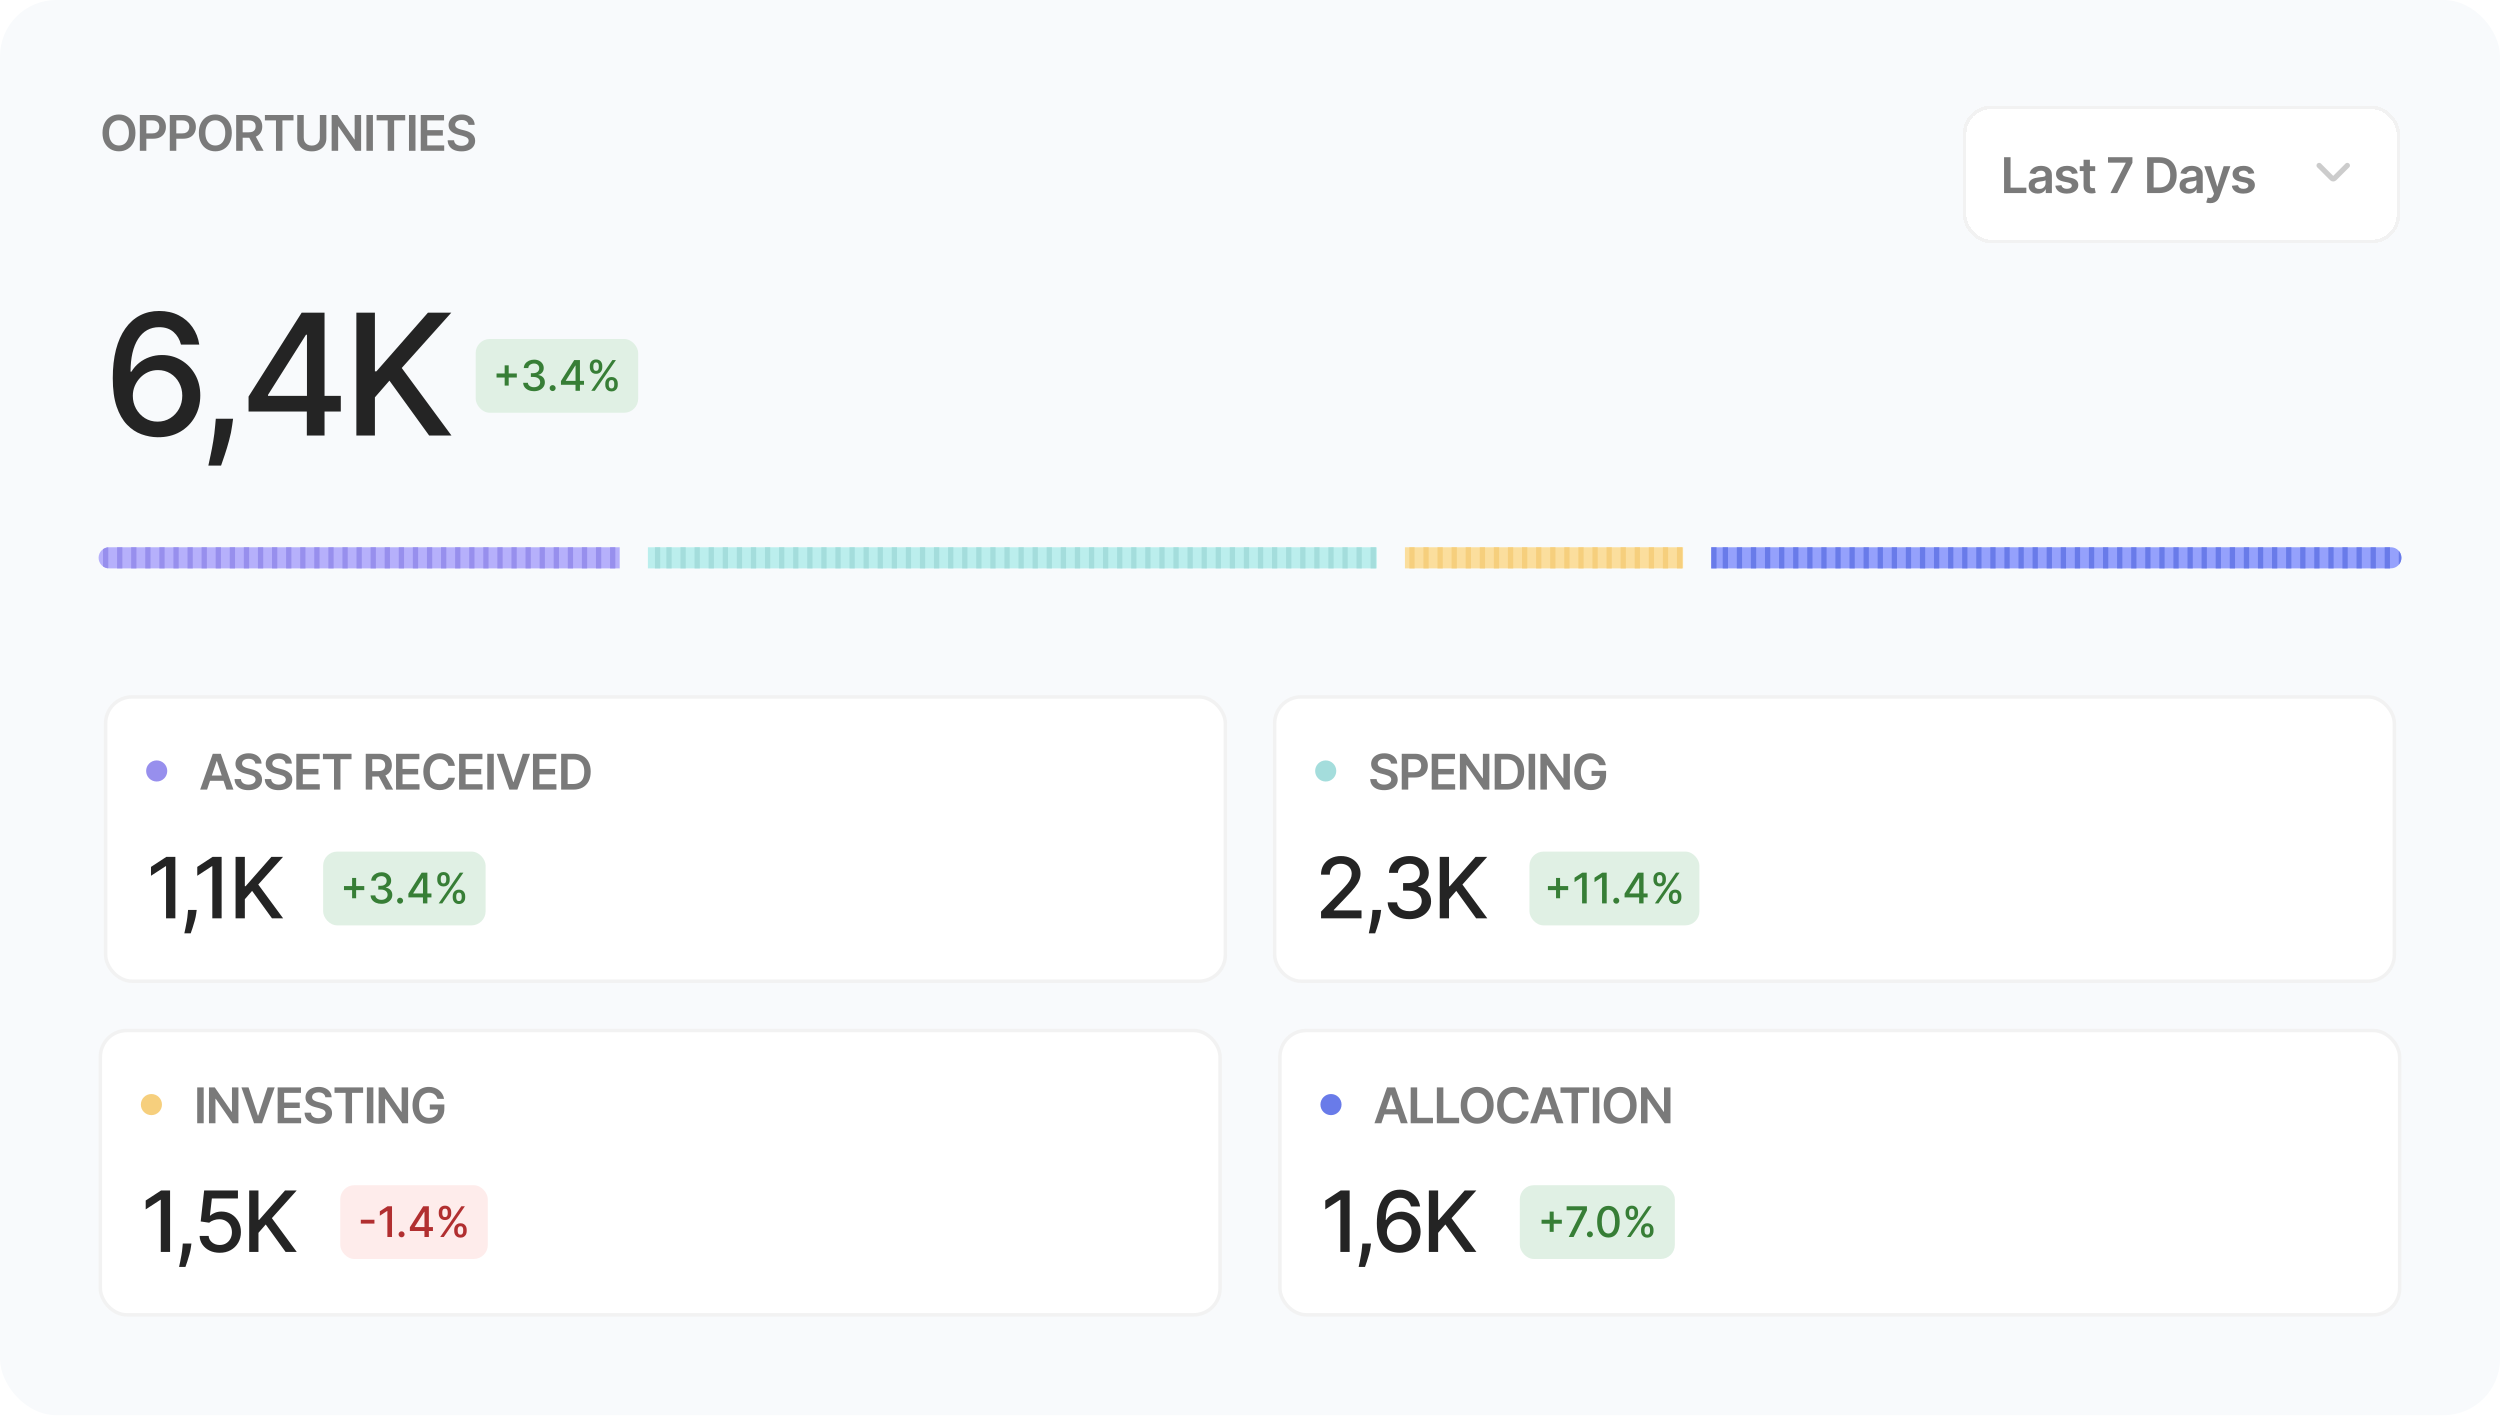 <svg width="335" height="190" viewBox="0 0 335 190" fill="none" xmlns="http://www.w3.org/2000/svg">
<rect width="335" height="189.634" rx="7.549" fill="#F8FAFC"/>
<path d="M18.15 17.809C18.15 18.327 18.053 18.77 17.86 19.139C17.667 19.507 17.404 19.788 17.071 19.984C16.74 20.179 16.364 20.277 15.943 20.277C15.522 20.277 15.145 20.179 14.812 19.984C14.481 19.787 14.218 19.504 14.024 19.137C13.832 18.768 13.736 18.325 13.736 17.809C13.736 17.291 13.832 16.849 14.024 16.481C14.218 16.112 14.481 15.83 14.812 15.635C15.145 15.439 15.522 15.341 15.943 15.341C16.364 15.341 16.74 15.439 17.071 15.635C17.404 15.83 17.667 16.112 17.86 16.481C18.053 16.849 18.15 17.291 18.15 17.809ZM17.275 17.809C17.275 17.445 17.218 17.137 17.104 16.887C16.992 16.636 16.835 16.445 16.635 16.317C16.435 16.187 16.204 16.122 15.943 16.122C15.682 16.122 15.451 16.187 15.251 16.317C15.051 16.445 14.894 16.636 14.78 16.887C14.667 17.137 14.611 17.445 14.611 17.809C14.611 18.174 14.667 18.482 14.78 18.733C14.894 18.984 15.051 19.174 15.251 19.303C15.451 19.432 15.682 19.496 15.943 19.496C16.204 19.496 16.435 19.432 16.635 19.303C16.835 19.174 16.992 18.984 17.104 18.733C17.218 18.482 17.275 18.174 17.275 17.809ZM18.737 20.211V15.407H20.539C20.908 15.407 21.218 15.476 21.468 15.614C21.719 15.751 21.909 15.94 22.038 16.181C22.168 16.42 22.232 16.693 22.232 16.997C22.232 17.306 22.168 17.579 22.038 17.819C21.908 18.058 21.716 18.246 21.463 18.384C21.21 18.52 20.898 18.588 20.527 18.588H19.333V17.872H20.41C20.625 17.872 20.802 17.835 20.94 17.76C21.078 17.685 21.179 17.582 21.245 17.45C21.312 17.319 21.346 17.168 21.346 16.997C21.346 16.827 21.312 16.677 21.245 16.547C21.179 16.417 21.077 16.317 20.938 16.244C20.8 16.171 20.622 16.134 20.405 16.134H19.608V20.211H18.737ZM22.752 20.211V15.407H24.554C24.923 15.407 25.233 15.476 25.483 15.614C25.735 15.751 25.925 15.94 26.053 16.181C26.183 16.42 26.248 16.693 26.248 16.997C26.248 17.306 26.183 17.579 26.053 17.819C25.923 18.058 25.732 18.246 25.478 18.384C25.225 18.52 24.913 18.588 24.542 18.588H23.348V17.872H24.425C24.641 17.872 24.817 17.835 24.955 17.76C25.093 17.685 25.194 17.582 25.26 17.45C25.327 17.319 25.361 17.168 25.361 16.997C25.361 16.827 25.327 16.677 25.26 16.547C25.194 16.417 25.092 16.317 24.953 16.244C24.815 16.171 24.638 16.134 24.42 16.134H23.623V20.211H22.752ZM31.06 17.809C31.06 18.327 30.963 18.77 30.769 19.139C30.577 19.507 30.314 19.788 29.981 19.984C29.65 20.179 29.274 20.277 28.853 20.277C28.432 20.277 28.055 20.179 27.722 19.984C27.391 19.787 27.128 19.504 26.934 19.137C26.742 18.768 26.646 18.325 26.646 17.809C26.646 17.291 26.742 16.849 26.934 16.481C27.128 16.112 27.391 15.83 27.722 15.635C28.055 15.439 28.432 15.341 28.853 15.341C29.274 15.341 29.65 15.439 29.981 15.635C30.314 15.83 30.577 16.112 30.769 16.481C30.963 16.849 31.06 17.291 31.06 17.809ZM30.185 17.809C30.185 17.445 30.128 17.137 30.014 16.887C29.901 16.636 29.745 16.445 29.545 16.317C29.345 16.187 29.114 16.122 28.853 16.122C28.592 16.122 28.361 16.187 28.161 16.317C27.961 16.445 27.804 16.636 27.689 16.887C27.577 17.137 27.52 17.445 27.52 17.809C27.52 18.174 27.577 18.482 27.689 18.733C27.804 18.984 27.961 19.174 28.161 19.303C28.361 19.432 28.592 19.496 28.853 19.496C29.114 19.496 29.345 19.432 29.545 19.303C29.745 19.174 29.901 18.984 30.014 18.733C30.128 18.482 30.185 18.174 30.185 17.809ZM31.647 20.211V15.407H33.449C33.818 15.407 34.127 15.471 34.378 15.599C34.629 15.728 34.819 15.908 34.948 16.139C35.077 16.369 35.142 16.637 35.142 16.944C35.142 17.252 35.077 17.519 34.945 17.746C34.816 17.971 34.624 18.145 34.371 18.269C34.117 18.391 33.806 18.452 33.437 18.452H32.154V17.729H33.32C33.535 17.729 33.712 17.7 33.85 17.64C33.987 17.579 34.089 17.491 34.155 17.375C34.222 17.258 34.256 17.114 34.256 16.944C34.256 16.773 34.222 16.628 34.155 16.507C34.087 16.385 33.985 16.293 33.847 16.23C33.71 16.166 33.532 16.134 33.315 16.134H32.517V20.211H31.647ZM34.129 18.034L35.318 20.211H34.347L33.179 18.034H34.129ZM35.496 16.137V15.407H39.329V16.137H37.844V20.211H36.981V16.137H35.496ZM42.861 15.407H43.731V18.546C43.731 18.89 43.65 19.192 43.487 19.453C43.326 19.715 43.099 19.919 42.807 20.066C42.514 20.211 42.173 20.284 41.782 20.284C41.389 20.284 41.047 20.211 40.754 20.066C40.462 19.919 40.235 19.715 40.074 19.453C39.913 19.192 39.832 18.89 39.832 18.546V15.407H40.703V18.473C40.703 18.673 40.746 18.851 40.834 19.008C40.923 19.164 41.048 19.287 41.209 19.376C41.37 19.464 41.561 19.508 41.782 19.508C42.002 19.508 42.193 19.464 42.354 19.376C42.517 19.287 42.642 19.164 42.729 19.008C42.817 18.851 42.861 18.673 42.861 18.473V15.407ZM48.389 15.407V20.211H47.615L45.351 16.939H45.311V20.211H44.441V15.407H45.22L47.481 18.682H47.523V15.407H48.389ZM49.971 15.407V20.211H49.101V15.407H49.971ZM50.467 16.137V15.407H54.3V16.137H52.815V20.211H51.952V16.137H50.467ZM55.673 15.407V20.211H54.803V15.407H55.673ZM56.38 20.211V15.407H59.504V16.137H57.25V17.441H59.342V18.17H57.25V19.482H59.523V20.211H56.38ZM62.767 16.728C62.745 16.523 62.653 16.363 62.49 16.249C62.329 16.135 62.119 16.078 61.861 16.078C61.68 16.078 61.524 16.105 61.395 16.16C61.265 16.215 61.166 16.289 61.097 16.383C61.028 16.477 60.993 16.584 60.991 16.704C60.991 16.804 61.014 16.891 61.059 16.965C61.106 17.038 61.169 17.101 61.249 17.152C61.329 17.202 61.417 17.245 61.514 17.279C61.611 17.313 61.709 17.342 61.807 17.366L62.258 17.478C62.439 17.521 62.614 17.578 62.781 17.65C62.95 17.722 63.101 17.812 63.234 17.922C63.368 18.031 63.474 18.163 63.553 18.318C63.631 18.473 63.67 18.654 63.67 18.862C63.67 19.144 63.598 19.392 63.454 19.606C63.31 19.819 63.102 19.985 62.83 20.106C62.56 20.224 62.232 20.284 61.847 20.284C61.474 20.284 61.149 20.226 60.874 20.11C60.6 19.995 60.386 19.826 60.231 19.604C60.078 19.382 59.995 19.111 59.983 18.792H60.839C60.851 18.959 60.903 19.099 60.993 19.209C61.084 19.321 61.202 19.404 61.348 19.458C61.495 19.513 61.659 19.54 61.84 19.54C62.029 19.54 62.195 19.512 62.338 19.456C62.481 19.398 62.594 19.318 62.675 19.217C62.757 19.113 62.798 18.993 62.8 18.855C62.798 18.73 62.761 18.627 62.69 18.546C62.617 18.463 62.517 18.394 62.387 18.339C62.259 18.283 62.108 18.233 61.937 18.189L61.39 18.048C60.994 17.947 60.681 17.793 60.452 17.586C60.223 17.378 60.109 17.102 60.109 16.758C60.109 16.475 60.186 16.227 60.339 16.015C60.494 15.802 60.704 15.637 60.97 15.52C61.236 15.401 61.537 15.341 61.873 15.341C62.214 15.341 62.513 15.401 62.769 15.52C63.027 15.637 63.23 15.8 63.377 16.01C63.524 16.218 63.6 16.457 63.604 16.728H62.767Z" fill="#7A7A7A"/>
<g filter="url(#filter0_d_937_7130)">
<rect x="263.024" y="13.211" width="58.592" height="18.437" rx="3.775" fill="white" shape-rendering="crispEdges"/>
<rect x="263.26" y="13.447" width="58.12" height="17.965" rx="3.539" stroke="#F2F2F2" stroke-width="0.472" shape-rendering="crispEdges"/>
<path d="M268.544 24.929V20.125H269.414V24.2H271.53V24.929H268.544ZM273.048 25.002C272.82 25.002 272.614 24.962 272.431 24.88C272.25 24.797 272.106 24.675 272 24.514C271.895 24.353 271.843 24.155 271.843 23.918C271.843 23.715 271.88 23.547 271.955 23.414C272.03 23.281 272.133 23.175 272.263 23.095C272.392 23.015 272.539 22.955 272.701 22.914C272.865 22.872 273.035 22.842 273.21 22.823C273.421 22.801 273.593 22.782 273.724 22.764C273.855 22.745 273.951 22.717 274.01 22.68C274.071 22.641 274.102 22.581 274.102 22.499V22.485C274.102 22.308 274.049 22.172 273.944 22.075C273.84 21.978 273.689 21.929 273.492 21.929C273.284 21.929 273.119 21.975 272.997 22.065C272.876 22.156 272.795 22.263 272.753 22.387L271.96 22.274C272.023 22.055 272.126 21.872 272.27 21.725C272.413 21.577 272.589 21.466 272.797 21.392C273.005 21.317 273.235 21.279 273.487 21.279C273.661 21.279 273.833 21.3 274.005 21.34C274.177 21.381 274.335 21.448 274.477 21.542C274.619 21.634 274.733 21.76 274.819 21.92C274.907 22.079 274.951 22.279 274.951 22.518V24.929H274.134V24.434H274.106C274.055 24.535 273.982 24.628 273.888 24.716C273.796 24.802 273.679 24.872 273.539 24.925C273.399 24.976 273.236 25.002 273.048 25.002ZM273.269 24.378C273.439 24.378 273.587 24.345 273.712 24.277C273.837 24.209 273.934 24.118 274.001 24.005C274.07 23.893 274.104 23.77 274.104 23.637V23.212C274.077 23.234 274.032 23.255 273.968 23.273C273.905 23.292 273.835 23.308 273.757 23.323C273.679 23.337 273.601 23.349 273.525 23.36C273.448 23.371 273.381 23.381 273.325 23.388C273.199 23.405 273.085 23.434 272.985 23.473C272.885 23.512 272.806 23.567 272.748 23.637C272.69 23.706 272.661 23.795 272.661 23.904C272.661 24.061 272.718 24.179 272.833 24.259C272.947 24.338 273.092 24.378 273.269 24.378ZM278.416 22.279L277.642 22.363C277.62 22.285 277.582 22.212 277.527 22.143C277.474 22.074 277.402 22.018 277.312 21.976C277.221 21.934 277.11 21.913 276.979 21.913C276.802 21.913 276.653 21.951 276.533 22.028C276.414 22.104 276.355 22.204 276.357 22.326C276.355 22.43 276.394 22.516 276.472 22.581C276.552 22.647 276.683 22.701 276.866 22.743L277.481 22.875C277.821 22.948 278.075 23.065 278.241 23.224C278.408 23.384 278.492 23.592 278.494 23.85C278.492 24.077 278.426 24.277 278.294 24.451C278.165 24.623 277.984 24.757 277.753 24.854C277.521 24.951 277.255 25 276.955 25C276.514 25 276.159 24.907 275.89 24.723C275.621 24.537 275.461 24.278 275.409 23.947L276.237 23.867C276.275 24.029 276.355 24.152 276.477 24.235C276.599 24.318 276.757 24.359 276.953 24.359C277.154 24.359 277.316 24.318 277.438 24.235C277.562 24.152 277.624 24.05 277.624 23.928C277.624 23.825 277.584 23.739 277.504 23.672C277.426 23.605 277.304 23.553 277.138 23.517L276.523 23.388C276.178 23.316 275.922 23.195 275.756 23.025C275.591 22.853 275.509 22.635 275.51 22.373C275.509 22.151 275.569 21.958 275.691 21.796C275.814 21.631 275.985 21.505 276.204 21.416C276.425 21.325 276.679 21.279 276.967 21.279C277.389 21.279 277.721 21.369 277.964 21.549C278.208 21.729 278.359 21.972 278.416 22.279ZM280.757 21.326V21.983H278.686V21.326H280.757ZM279.197 20.463H280.047V23.846C280.047 23.96 280.064 24.047 280.098 24.108C280.134 24.168 280.181 24.209 280.239 24.23C280.297 24.252 280.361 24.263 280.431 24.263C280.484 24.263 280.533 24.259 280.577 24.252C280.622 24.244 280.656 24.237 280.68 24.23L280.823 24.894C280.778 24.91 280.713 24.927 280.628 24.946C280.545 24.965 280.444 24.976 280.323 24.979C280.111 24.985 279.919 24.953 279.749 24.883C279.578 24.811 279.443 24.7 279.343 24.549C279.244 24.399 279.196 24.212 279.197 23.986V20.463ZM282.801 24.929L284.844 20.885V20.852H282.472V20.125H285.745V20.869L283.704 24.929H282.801ZM289.343 24.929H287.715V20.125H289.376C289.853 20.125 290.263 20.221 290.605 20.414C290.949 20.605 291.214 20.879 291.398 21.237C291.583 21.595 291.675 22.024 291.675 22.523C291.675 23.023 291.582 23.453 291.396 23.813C291.211 24.172 290.945 24.449 290.596 24.641C290.249 24.833 289.831 24.929 289.343 24.929ZM288.586 24.177H289.301C289.636 24.177 289.915 24.116 290.139 23.994C290.362 23.87 290.53 23.686 290.643 23.442C290.755 23.197 290.812 22.89 290.812 22.523C290.812 22.155 290.755 21.85 290.643 21.608C290.53 21.364 290.364 21.182 290.143 21.061C289.924 20.939 289.652 20.878 289.327 20.878H288.586V24.177ZM293.265 25.002C293.037 25.002 292.831 24.962 292.648 24.88C292.467 24.797 292.323 24.675 292.217 24.514C292.112 24.353 292.06 24.155 292.06 23.918C292.06 23.715 292.097 23.547 292.172 23.414C292.247 23.281 292.35 23.175 292.479 23.095C292.609 23.015 292.755 22.955 292.918 22.914C293.082 22.872 293.252 22.842 293.427 22.823C293.638 22.801 293.809 22.782 293.941 22.764C294.072 22.745 294.168 22.717 294.227 22.68C294.288 22.641 294.318 22.581 294.318 22.499V22.485C294.318 22.308 294.266 22.172 294.161 22.075C294.057 21.978 293.906 21.929 293.709 21.929C293.501 21.929 293.336 21.975 293.214 22.065C293.093 22.156 293.012 22.263 292.97 22.387L292.177 22.274C292.239 22.055 292.343 21.872 292.486 21.725C292.63 21.577 292.806 21.466 293.014 21.392C293.222 21.317 293.452 21.279 293.704 21.279C293.877 21.279 294.05 21.3 294.222 21.34C294.394 21.381 294.551 21.448 294.694 21.542C294.836 21.634 294.95 21.76 295.036 21.92C295.124 22.079 295.168 22.279 295.168 22.518V24.929H294.351V24.434H294.323C294.272 24.535 294.199 24.628 294.105 24.716C294.013 24.802 293.896 24.872 293.755 24.925C293.616 24.976 293.453 25.002 293.265 25.002ZM293.486 24.378C293.656 24.378 293.804 24.345 293.929 24.277C294.054 24.209 294.15 24.118 294.218 24.005C294.286 23.893 294.321 23.77 294.321 23.637V23.212C294.294 23.234 294.249 23.255 294.185 23.273C294.122 23.292 294.052 23.308 293.974 23.323C293.895 23.337 293.818 23.349 293.741 23.36C293.665 23.371 293.598 23.381 293.542 23.388C293.415 23.405 293.302 23.434 293.202 23.473C293.102 23.512 293.023 23.567 292.965 23.637C292.907 23.706 292.878 23.795 292.878 23.904C292.878 24.061 292.935 24.179 293.049 24.259C293.164 24.338 293.309 24.378 293.486 24.378ZM296.184 26.281C296.069 26.281 295.961 26.271 295.863 26.252C295.766 26.235 295.689 26.215 295.631 26.192L295.828 25.53C295.951 25.566 296.062 25.583 296.159 25.582C296.255 25.58 296.341 25.549 296.414 25.49C296.489 25.432 296.553 25.335 296.604 25.199L296.677 25.005L295.37 21.326H296.271L297.102 24.047H297.139L297.972 21.326H298.875L297.432 25.366C297.365 25.556 297.276 25.72 297.165 25.856C297.054 25.994 296.918 26.098 296.757 26.17C296.597 26.244 296.406 26.281 296.184 26.281ZM302.074 22.279L301.3 22.363C301.278 22.285 301.24 22.212 301.185 22.143C301.132 22.074 301.06 22.018 300.97 21.976C300.879 21.934 300.768 21.913 300.636 21.913C300.46 21.913 300.311 21.951 300.191 22.028C300.072 22.104 300.013 22.204 300.015 22.326C300.013 22.43 300.052 22.516 300.13 22.581C300.209 22.647 300.341 22.701 300.524 22.743L301.138 22.875C301.479 22.948 301.733 23.065 301.898 23.224C302.066 23.384 302.15 23.592 302.152 23.85C302.15 24.077 302.084 24.277 301.952 24.451C301.823 24.623 301.642 24.757 301.411 24.854C301.179 24.951 300.913 25 300.613 25C300.172 25 299.817 24.907 299.548 24.723C299.279 24.537 299.119 24.278 299.067 23.947L299.895 23.867C299.933 24.029 300.012 24.152 300.134 24.235C300.256 24.318 300.415 24.359 300.611 24.359C300.812 24.359 300.974 24.318 301.096 24.235C301.22 24.152 301.281 24.05 301.281 23.928C301.281 23.825 301.242 23.739 301.162 23.672C301.084 23.605 300.962 23.553 300.796 23.517L300.181 23.388C299.836 23.316 299.58 23.195 299.414 23.025C299.249 22.853 299.166 22.635 299.168 22.373C299.166 22.151 299.227 21.958 299.349 21.796C299.472 21.631 299.643 21.505 299.862 21.416C300.083 21.325 300.337 21.279 300.625 21.279C301.047 21.279 301.379 21.369 301.622 21.549C301.866 21.729 302.016 21.972 302.074 22.279Z" fill="#7A7A7A"/>
<path d="M310.764 21.232L312.485 22.953C312.577 23.045 312.726 23.045 312.818 22.953L314.539 21.232" stroke="#CCCCCC" stroke-width="0.708" stroke-linecap="round"/>
</g>
<path d="M21.12 58.591C20.385 58.581 19.661 58.447 18.948 58.189C18.241 57.932 17.597 57.503 17.018 56.903C16.439 56.302 15.975 55.495 15.627 54.482C15.284 53.468 15.112 52.203 15.112 50.686C15.112 49.249 15.254 47.972 15.538 46.857C15.828 45.742 16.243 44.801 16.785 44.034C17.326 43.262 17.98 42.675 18.747 42.273C19.514 41.871 20.374 41.67 21.329 41.67C22.31 41.67 23.181 41.863 23.943 42.249C24.704 42.635 25.321 43.168 25.792 43.849C26.27 44.53 26.573 45.305 26.701 46.174H24.248C24.082 45.487 23.752 44.927 23.259 44.493C22.766 44.059 22.122 43.841 21.329 43.841C20.122 43.841 19.181 44.367 18.506 45.418C17.836 46.469 17.498 47.93 17.492 49.801H17.613C17.897 49.334 18.246 48.938 18.659 48.611C19.077 48.278 19.543 48.023 20.058 47.846C20.578 47.664 21.125 47.573 21.699 47.573C22.653 47.573 23.516 47.806 24.288 48.273C25.066 48.734 25.685 49.372 26.146 50.187C26.607 51.002 26.838 51.935 26.838 52.986C26.838 54.037 26.599 54.988 26.122 55.841C25.65 56.693 24.985 57.369 24.128 57.868C23.27 58.361 22.267 58.602 21.12 58.591ZM21.112 56.5C21.744 56.5 22.31 56.345 22.809 56.034C23.307 55.723 23.701 55.305 23.991 54.779C24.28 54.254 24.425 53.667 24.425 53.018C24.425 52.385 24.283 51.809 23.999 51.289C23.72 50.769 23.334 50.356 22.841 50.05C22.353 49.745 21.795 49.592 21.168 49.592C20.691 49.592 20.248 49.683 19.841 49.865C19.439 50.047 19.085 50.3 18.779 50.621C18.474 50.943 18.232 51.313 18.055 51.731C17.884 52.144 17.798 52.581 17.798 53.042C17.798 53.659 17.94 54.23 18.224 54.755C18.514 55.281 18.908 55.704 19.407 56.026C19.911 56.342 20.479 56.5 21.112 56.5ZM31.233 56.114L31.112 56.991C31.032 57.634 30.895 58.305 30.702 59.002C30.514 59.704 30.318 60.355 30.115 60.956C29.916 61.556 29.753 62.034 29.624 62.388H27.919C27.989 62.055 28.085 61.605 28.209 61.036C28.332 60.473 28.453 59.843 28.57 59.146C28.688 58.449 28.777 57.739 28.836 57.015L28.916 56.114H31.233ZM33.307 55.149V53.139L40.425 41.895H42.009V44.855H41.004L35.913 52.913V53.042H45.668V55.149H33.307ZM41.116 58.366V54.538L41.132 53.621V41.895H43.489V58.366H41.116ZM47.753 58.366V41.895H50.238V49.761H50.439L57.347 41.895H60.476L53.833 49.31L60.5 58.366H57.508L52.184 51.007L50.238 53.243V58.366H47.753Z" fill="#242424"/>
<rect x="63.743" y="45.423" width="21.775" height="9.887" rx="1.887" fill="#E0F0E4"/>
<path d="M67.625 51.675V48.956H68.166V51.675H67.625ZM66.537 50.585V50.046H69.255V50.585H66.537ZM71.556 52.422C71.279 52.422 71.033 52.375 70.816 52.28C70.6 52.185 70.429 52.053 70.303 51.884C70.178 51.713 70.111 51.516 70.102 51.292H70.733C70.741 51.414 70.782 51.52 70.856 51.61C70.931 51.699 71.029 51.767 71.149 51.815C71.27 51.864 71.404 51.888 71.552 51.888C71.714 51.888 71.857 51.859 71.982 51.803C72.108 51.747 72.206 51.669 72.277 51.568C72.349 51.466 72.384 51.349 72.384 51.216C72.384 51.078 72.349 50.957 72.277 50.852C72.208 50.746 72.105 50.663 71.97 50.603C71.836 50.543 71.674 50.512 71.483 50.512H71.135V50.006H71.483C71.636 50.006 71.77 49.978 71.885 49.923C72.002 49.868 72.093 49.792 72.159 49.694C72.225 49.595 72.257 49.479 72.257 49.346C72.257 49.219 72.228 49.108 72.171 49.014C72.115 48.919 72.034 48.845 71.93 48.791C71.826 48.738 71.704 48.711 71.564 48.711C71.43 48.711 71.304 48.736 71.188 48.785C71.072 48.834 70.978 48.903 70.906 48.994C70.834 49.084 70.795 49.192 70.79 49.318H70.188C70.195 49.096 70.261 48.9 70.385 48.731C70.511 48.562 70.678 48.43 70.884 48.335C71.091 48.24 71.32 48.192 71.572 48.192C71.836 48.192 72.064 48.244 72.255 48.347C72.448 48.449 72.597 48.585 72.702 48.755C72.808 48.925 72.86 49.112 72.859 49.314C72.86 49.545 72.796 49.74 72.665 49.901C72.537 50.062 72.365 50.17 72.151 50.225V50.257C72.424 50.299 72.636 50.407 72.786 50.583C72.938 50.758 73.013 50.976 73.011 51.236C73.013 51.463 72.95 51.666 72.822 51.846C72.696 52.025 72.524 52.166 72.306 52.27C72.087 52.372 71.837 52.422 71.556 52.422ZM74.054 52.404C73.944 52.404 73.849 52.365 73.77 52.288C73.691 52.209 73.652 52.114 73.652 52.002C73.652 51.892 73.691 51.798 73.77 51.721C73.849 51.642 73.944 51.602 74.054 51.602C74.164 51.602 74.258 51.642 74.337 51.721C74.416 51.798 74.456 51.892 74.456 52.002C74.456 52.076 74.437 52.144 74.4 52.205C74.364 52.266 74.315 52.314 74.255 52.35C74.195 52.386 74.127 52.404 74.054 52.404ZM75.167 51.562V51.059L76.946 48.248H77.342V48.988H77.091L75.818 51.003V51.035H78.257V51.562H75.167ZM77.119 52.366V51.409L77.123 51.18V48.248H77.712V52.366H77.119ZM81.107 51.594V51.377C81.107 51.221 81.139 51.079 81.204 50.951C81.269 50.821 81.365 50.717 81.489 50.639C81.615 50.56 81.767 50.52 81.946 50.52C82.128 50.52 82.281 50.559 82.404 50.637C82.527 50.715 82.621 50.819 82.683 50.949C82.748 51.079 82.78 51.221 82.78 51.377V51.594C82.78 51.75 82.748 51.892 82.683 52.022C82.619 52.151 82.525 52.255 82.4 52.334C82.277 52.412 82.125 52.451 81.946 52.451C81.765 52.451 81.612 52.412 81.487 52.334C81.362 52.255 81.268 52.151 81.204 52.022C81.139 51.892 81.107 51.75 81.107 51.594ZM81.576 51.377V51.594C81.576 51.709 81.603 51.814 81.658 51.908C81.713 52.002 81.809 52.048 81.946 52.048C82.081 52.048 82.175 52.002 82.229 51.908C82.283 51.814 82.309 51.709 82.309 51.594V51.377C82.309 51.262 82.283 51.157 82.231 51.063C82.18 50.969 82.085 50.923 81.946 50.923C81.812 50.923 81.716 50.969 81.66 51.063C81.604 51.157 81.576 51.262 81.576 51.377ZM79.036 49.238V49.02C79.036 48.865 79.068 48.722 79.133 48.592C79.198 48.462 79.294 48.358 79.418 48.281C79.544 48.203 79.696 48.164 79.875 48.164C80.057 48.164 80.21 48.203 80.333 48.281C80.456 48.358 80.549 48.462 80.612 48.592C80.675 48.722 80.707 48.865 80.707 49.02V49.238C80.707 49.393 80.675 49.536 80.611 49.666C80.547 49.795 80.454 49.898 80.329 49.978C80.206 50.055 80.054 50.094 79.875 50.094C79.692 50.094 79.539 50.055 79.414 49.978C79.291 49.898 79.197 49.795 79.133 49.666C79.068 49.536 79.036 49.393 79.036 49.238ZM79.507 49.02V49.238C79.507 49.353 79.534 49.458 79.587 49.551C79.642 49.645 79.738 49.692 79.875 49.692C80.009 49.692 80.103 49.645 80.156 49.551C80.211 49.458 80.239 49.353 80.239 49.238V49.02C80.239 48.905 80.212 48.801 80.16 48.707C80.108 48.613 80.013 48.566 79.875 48.566C79.741 48.566 79.645 48.613 79.589 48.707C79.534 48.801 79.507 48.905 79.507 49.02ZM79.227 52.366L82.058 48.248H82.539L79.708 52.366H79.227Z" fill="#377E36"/>
<g clip-path="url(#clip0_937_7130)">
<path d="M13.211 74.746C13.211 73.965 13.845 73.331 14.627 73.331H83.042V76.162H14.627C13.845 76.162 13.211 75.528 13.211 74.746Z" fill="#B6B0FB"/>
<path d="M14.155 69.32V80.644" stroke="#978FED" stroke-width="0.708"/>
<path d="M16.043 69.32V80.644" stroke="#978FED" stroke-width="0.708"/>
<path d="M17.93 69.32V80.644" stroke="#978FED" stroke-width="0.708"/>
<path d="M19.817 69.32V80.644" stroke="#978FED" stroke-width="0.708"/>
<path d="M21.705 69.32V80.644" stroke="#978FED" stroke-width="0.708"/>
<path d="M23.592 69.32V80.644" stroke="#978FED" stroke-width="0.708"/>
<path d="M25.479 69.32V80.644" stroke="#978FED" stroke-width="0.708"/>
<path d="M27.366 69.32V80.644" stroke="#978FED" stroke-width="0.708"/>
<path d="M29.254 69.32V80.644" stroke="#978FED" stroke-width="0.708"/>
<path d="M31.141 69.32V80.644" stroke="#978FED" stroke-width="0.708"/>
<path d="M33.029 69.32V80.644" stroke="#978FED" stroke-width="0.708"/>
<path d="M34.916 69.32V80.644" stroke="#978FED" stroke-width="0.708"/>
<path d="M36.803 69.32V80.644" stroke="#978FED" stroke-width="0.708"/>
<path d="M38.691 69.32V80.644" stroke="#978FED" stroke-width="0.708"/>
<path d="M40.578 69.32V80.644" stroke="#978FED" stroke-width="0.708"/>
<path d="M42.465 69.32V80.644" stroke="#978FED" stroke-width="0.708"/>
<path d="M44.352 69.32V80.644" stroke="#978FED" stroke-width="0.708"/>
<path d="M46.24 69.32V80.644" stroke="#978FED" stroke-width="0.708"/>
<path d="M48.127 69.32V80.644" stroke="#978FED" stroke-width="0.708"/>
<path d="M50.014 69.32V80.644" stroke="#978FED" stroke-width="0.708"/>
<path d="M51.901 69.32V80.644" stroke="#978FED" stroke-width="0.708"/>
<path d="M53.789 69.32V80.644" stroke="#978FED" stroke-width="0.708"/>
<path d="M55.676 69.32V80.644" stroke="#978FED" stroke-width="0.708"/>
<path d="M57.564 69.32V80.644" stroke="#978FED" stroke-width="0.708"/>
<path d="M59.451 69.32V80.644" stroke="#978FED" stroke-width="0.708"/>
<path d="M61.339 69.32V80.644" stroke="#978FED" stroke-width="0.708"/>
<path d="M63.226 69.32V80.644" stroke="#978FED" stroke-width="0.708"/>
<path d="M65.113 69.32V80.644" stroke="#978FED" stroke-width="0.708"/>
<path d="M67 69.32V80.644" stroke="#978FED" stroke-width="0.708"/>
<path d="M68.888 69.32V80.644" stroke="#978FED" stroke-width="0.708"/>
<path d="M70.775 69.32V80.644" stroke="#978FED" stroke-width="0.708"/>
<path d="M72.662 69.32V80.644" stroke="#978FED" stroke-width="0.708"/>
<path d="M74.549 69.32V80.644" stroke="#978FED" stroke-width="0.708"/>
<path d="M76.437 69.32V80.644" stroke="#978FED" stroke-width="0.708"/>
<path d="M78.324 69.32V80.644" stroke="#978FED" stroke-width="0.708"/>
<path d="M80.212 69.32V80.644" stroke="#978FED" stroke-width="0.708"/>
<path d="M82.099 69.32V80.644" stroke="#978FED" stroke-width="0.708"/>
</g>
<g clip-path="url(#clip1_937_7130)">
<rect width="97.669" height="2.831" transform="translate(86.817 73.331)" fill="#BBEEED"/>
<line x1="88.115" y1="69.32" x2="88.115" y2="80.644" stroke="#A4DDDC" stroke-width="0.708"/>
<path d="M89.648 69.32V80.644" stroke="#A4DDDC" stroke-width="0.708"/>
<path d="M91.535 69.32V80.644" stroke="#A4DDDC" stroke-width="0.708"/>
<path d="M93.422 69.32V80.644" stroke="#A4DDDC" stroke-width="0.708"/>
<path d="M95.31 69.32V80.644" stroke="#A4DDDC" stroke-width="0.708"/>
<path d="M97.197 69.32V80.644" stroke="#A4DDDC" stroke-width="0.708"/>
<path d="M99.085 69.32V80.644" stroke="#A4DDDC" stroke-width="0.708"/>
<path d="M100.972 69.32V80.644" stroke="#A4DDDC" stroke-width="0.708"/>
<path d="M102.859 69.32V80.644" stroke="#A4DDDC" stroke-width="0.708"/>
<path d="M104.747 69.32V80.644" stroke="#A4DDDC" stroke-width="0.708"/>
<path d="M106.634 69.32V80.644" stroke="#A4DDDC" stroke-width="0.708"/>
<path d="M108.521 69.32V80.644" stroke="#A4DDDC" stroke-width="0.708"/>
<path d="M110.408 69.32V80.644" stroke="#A4DDDC" stroke-width="0.708"/>
<path d="M112.296 69.32V80.644" stroke="#A4DDDC" stroke-width="0.708"/>
<path d="M114.183 69.32V80.644" stroke="#A4DDDC" stroke-width="0.708"/>
<path d="M116.07 69.32V80.644" stroke="#A4DDDC" stroke-width="0.708"/>
<path d="M117.958 69.32V80.644" stroke="#A4DDDC" stroke-width="0.708"/>
<path d="M119.845 69.32V80.644" stroke="#A4DDDC" stroke-width="0.708"/>
<path d="M121.733 69.32V80.644" stroke="#A4DDDC" stroke-width="0.708"/>
<path d="M123.62 69.32V80.644" stroke="#A4DDDC" stroke-width="0.708"/>
<path d="M125.507 69.32V80.644" stroke="#A4DDDC" stroke-width="0.708"/>
<path d="M127.395 69.32V80.644" stroke="#A4DDDC" stroke-width="0.708"/>
<path d="M129.282 69.32V80.644" stroke="#A4DDDC" stroke-width="0.708"/>
<path d="M131.169 69.32V80.644" stroke="#A4DDDC" stroke-width="0.708"/>
<path d="M133.056 69.32V80.644" stroke="#A4DDDC" stroke-width="0.708"/>
<path d="M134.944 69.32V80.644" stroke="#A4DDDC" stroke-width="0.708"/>
<path d="M136.831 69.32V80.644" stroke="#A4DDDC" stroke-width="0.708"/>
<path d="M138.718 69.32V80.644" stroke="#A4DDDC" stroke-width="0.708"/>
<path d="M140.606 69.32V80.644" stroke="#A4DDDC" stroke-width="0.708"/>
<path d="M142.493 69.32V80.644" stroke="#A4DDDC" stroke-width="0.708"/>
<path d="M144.381 69.32V80.644" stroke="#A4DDDC" stroke-width="0.708"/>
<path d="M146.268 69.32V80.644" stroke="#A4DDDC" stroke-width="0.708"/>
<path d="M148.155 69.32V80.644" stroke="#A4DDDC" stroke-width="0.708"/>
<path d="M150.043 69.32V80.644" stroke="#A4DDDC" stroke-width="0.708"/>
<path d="M151.93 69.32V80.644" stroke="#A4DDDC" stroke-width="0.708"/>
<path d="M153.817 69.32V80.644" stroke="#A4DDDC" stroke-width="0.708"/>
<path d="M155.704 69.32V80.644" stroke="#A4DDDC" stroke-width="0.708"/>
<path d="M157.592 69.32V80.644" stroke="#A4DDDC" stroke-width="0.708"/>
<path d="M159.479 69.32V80.644" stroke="#A4DDDC" stroke-width="0.708"/>
<path d="M161.366 69.32V80.644" stroke="#A4DDDC" stroke-width="0.708"/>
<path d="M163.254 69.32V80.644" stroke="#A4DDDC" stroke-width="0.708"/>
<path d="M165.141 69.32V80.644" stroke="#A4DDDC" stroke-width="0.708"/>
<path d="M167.028 69.32V80.644" stroke="#A4DDDC" stroke-width="0.708"/>
<path d="M168.916 69.32V80.644" stroke="#A4DDDC" stroke-width="0.708"/>
<path d="M170.803 69.32V80.644" stroke="#A4DDDC" stroke-width="0.708"/>
<path d="M172.691 69.32V80.644" stroke="#A4DDDC" stroke-width="0.708"/>
<path d="M174.578 69.32V80.644" stroke="#A4DDDC" stroke-width="0.708"/>
<path d="M176.465 69.32V80.644" stroke="#A4DDDC" stroke-width="0.708"/>
<path d="M178.352 69.32V80.644" stroke="#A4DDDC" stroke-width="0.708"/>
<path d="M180.24 69.32V80.644" stroke="#A4DDDC" stroke-width="0.708"/>
<path d="M182.127 69.32V80.644" stroke="#A4DDDC" stroke-width="0.708"/>
<path d="M184.014 69.32V80.644" stroke="#A4DDDC" stroke-width="0.708"/>
</g>
<g clip-path="url(#clip2_937_7130)">
<rect width="37.275" height="2.831" transform="translate(188.261 73.331)" fill="#FBDE9D"/>
<path d="M189.204 69.321V80.644" stroke="#F6CF7D" stroke-width="0.708"/>
<path d="M191.091 69.321V80.644" stroke="#F6CF7D" stroke-width="0.708"/>
<path d="M192.979 69.321V80.644" stroke="#F6CF7D" stroke-width="0.708"/>
<path d="M194.866 69.321V80.644" stroke="#F6CF7D" stroke-width="0.708"/>
<path d="M196.754 69.321V80.644" stroke="#F6CF7D" stroke-width="0.708"/>
<path d="M198.641 69.321V80.644" stroke="#F6CF7D" stroke-width="0.708"/>
<path d="M200.528 69.321V80.644" stroke="#F6CF7D" stroke-width="0.708"/>
<path d="M202.416 69.321V80.644" stroke="#F6CF7D" stroke-width="0.708"/>
<path d="M204.303 69.321V80.644" stroke="#F6CF7D" stroke-width="0.708"/>
<path d="M206.19 69.321V80.644" stroke="#F6CF7D" stroke-width="0.708"/>
<path d="M208.078 69.321V80.644" stroke="#F6CF7D" stroke-width="0.708"/>
<path d="M209.965 69.321V80.644" stroke="#F6CF7D" stroke-width="0.708"/>
<path d="M211.852 69.321V80.644" stroke="#F6CF7D" stroke-width="0.708"/>
<path d="M213.739 69.321V80.644" stroke="#F6CF7D" stroke-width="0.708"/>
<path d="M215.627 69.321V80.644" stroke="#F6CF7D" stroke-width="0.708"/>
<path d="M217.514 69.321V80.644" stroke="#F6CF7D" stroke-width="0.708"/>
<path d="M219.402 69.321V80.644" stroke="#F6CF7D" stroke-width="0.708"/>
<path d="M221.289 69.321V80.644" stroke="#F6CF7D" stroke-width="0.708"/>
<path d="M223.176 69.321V80.644" stroke="#F6CF7D" stroke-width="0.708"/>
<path d="M225.064 69.321V80.644" stroke="#F6CF7D" stroke-width="0.708"/>
</g>
<g clip-path="url(#clip3_937_7130)">
<path d="M229.31 73.331H320.373C321.155 73.331 321.789 73.965 321.789 74.746C321.789 75.528 321.155 76.162 320.373 76.162H229.31V73.331Z" fill="#95A1FC"/>
<line x1="229.664" y1="69.321" x2="229.664" y2="80.644" stroke="#697BE9" stroke-width="0.708"/>
<path d="M231.197 69.321V80.644" stroke="#697BE9" stroke-width="0.708"/>
<path d="M233.085 69.321V80.644" stroke="#697BE9" stroke-width="0.708"/>
<path d="M234.972 69.321V80.644" stroke="#697BE9" stroke-width="0.708"/>
<path d="M236.86 69.321V80.644" stroke="#697BE9" stroke-width="0.708"/>
<path d="M238.747 69.321V80.644" stroke="#697BE9" stroke-width="0.708"/>
<path d="M240.634 69.321V80.644" stroke="#697BE9" stroke-width="0.708"/>
<path d="M242.522 69.321V80.644" stroke="#697BE9" stroke-width="0.708"/>
<path d="M244.409 69.321V80.644" stroke="#697BE9" stroke-width="0.708"/>
<path d="M246.296 69.321V80.644" stroke="#697BE9" stroke-width="0.708"/>
<path d="M248.183 69.321V80.644" stroke="#697BE9" stroke-width="0.708"/>
<path d="M250.071 69.321V80.644" stroke="#697BE9" stroke-width="0.708"/>
<path d="M251.958 69.321V80.644" stroke="#697BE9" stroke-width="0.708"/>
<path d="M253.845 69.321V80.644" stroke="#697BE9" stroke-width="0.708"/>
<path d="M255.733 69.321V80.644" stroke="#697BE9" stroke-width="0.708"/>
<path d="M257.62 69.321V80.644" stroke="#697BE9" stroke-width="0.708"/>
<path d="M259.507 69.321V80.644" stroke="#697BE9" stroke-width="0.708"/>
<path d="M261.395 69.321V80.644" stroke="#697BE9" stroke-width="0.708"/>
<path d="M263.282 69.321V80.644" stroke="#697BE9" stroke-width="0.708"/>
<path d="M265.17 69.321V80.644" stroke="#697BE9" stroke-width="0.708"/>
<path d="M267.057 69.321V80.644" stroke="#697BE9" stroke-width="0.708"/>
<path d="M268.944 69.321V80.644" stroke="#697BE9" stroke-width="0.708"/>
<path d="M270.831 69.321V80.644" stroke="#697BE9" stroke-width="0.708"/>
<path d="M272.719 69.321V80.644" stroke="#697BE9" stroke-width="0.708"/>
<path d="M274.606 69.321V80.644" stroke="#697BE9" stroke-width="0.708"/>
<path d="M276.493 69.321V80.644" stroke="#697BE9" stroke-width="0.708"/>
<path d="M278.381 69.321V80.644" stroke="#697BE9" stroke-width="0.708"/>
<path d="M280.268 69.321V80.644" stroke="#697BE9" stroke-width="0.708"/>
<path d="M282.155 69.321V80.644" stroke="#697BE9" stroke-width="0.708"/>
<path d="M284.042 69.321V80.644" stroke="#697BE9" stroke-width="0.708"/>
<path d="M285.93 69.321V80.644" stroke="#697BE9" stroke-width="0.708"/>
<path d="M287.817 69.321V80.644" stroke="#697BE9" stroke-width="0.708"/>
<path d="M289.704 69.321V80.644" stroke="#697BE9" stroke-width="0.708"/>
<path d="M291.591 69.321V80.644" stroke="#697BE9" stroke-width="0.708"/>
<path d="M293.479 69.321V80.644" stroke="#697BE9" stroke-width="0.708"/>
<path d="M295.366 69.321V80.644" stroke="#697BE9" stroke-width="0.708"/>
<path d="M297.254 69.321V80.644" stroke="#697BE9" stroke-width="0.708"/>
<path d="M299.141 69.321V80.644" stroke="#697BE9" stroke-width="0.708"/>
<path d="M301.028 69.321V80.644" stroke="#697BE9" stroke-width="0.708"/>
<path d="M302.916 69.321V80.644" stroke="#697BE9" stroke-width="0.708"/>
<path d="M304.803 69.321V80.644" stroke="#697BE9" stroke-width="0.708"/>
<path d="M306.69 69.321V80.644" stroke="#697BE9" stroke-width="0.708"/>
<path d="M308.578 69.321V80.644" stroke="#697BE9" stroke-width="0.708"/>
<path d="M310.465 69.321V80.644" stroke="#697BE9" stroke-width="0.708"/>
<path d="M312.352 69.321V80.644" stroke="#697BE9" stroke-width="0.708"/>
<path d="M314.239 69.321V80.644" stroke="#697BE9" stroke-width="0.708"/>
<path d="M316.127 69.321V80.644" stroke="#697BE9" stroke-width="0.708"/>
<path d="M318.014 69.321V80.644" stroke="#697BE9" stroke-width="0.708"/>
<path d="M319.902 69.321V80.644" stroke="#697BE9" stroke-width="0.708"/>
<path d="M321.789 69.321V80.644" stroke="#697BE9" stroke-width="0.708"/>
</g>
<rect x="14.155" y="93.384" width="150.042" height="38.099" rx="3.539" fill="white"/>
<rect x="14.155" y="93.384" width="150.042" height="38.099" rx="3.539" stroke="#F2F2F2" stroke-width="0.472"/>
<g clip-path="url(#clip4_937_7130)">
<circle cx="20.997" cy="103.31" r="1.415" fill="#978FED"/>
</g>
<path d="M27.749 105.81H26.82L28.511 101.006H29.586L31.279 105.81H30.35L29.067 101.991H29.03L27.749 105.81ZM27.779 103.926H30.313V104.625H27.779V103.926ZM34.21 102.326C34.188 102.122 34.095 101.962 33.933 101.848C33.772 101.734 33.562 101.677 33.304 101.677C33.123 101.677 32.967 101.704 32.837 101.759C32.708 101.813 32.608 101.888 32.539 101.982C32.471 102.075 32.435 102.183 32.434 102.303C32.434 102.403 32.456 102.49 32.502 102.563C32.549 102.637 32.612 102.699 32.692 102.751C32.772 102.801 32.86 102.843 32.957 102.878C33.054 102.912 33.152 102.941 33.25 102.964L33.701 103.077C33.882 103.119 34.056 103.176 34.224 103.248C34.393 103.32 34.544 103.411 34.676 103.52C34.811 103.63 34.917 103.762 34.995 103.917C35.074 104.072 35.113 104.253 35.113 104.461C35.113 104.742 35.041 104.99 34.897 105.205C34.753 105.417 34.545 105.584 34.273 105.704C34.002 105.823 33.675 105.883 33.29 105.883C32.916 105.883 32.592 105.825 32.317 105.709C32.043 105.593 31.829 105.424 31.674 105.202C31.521 104.98 31.438 104.71 31.425 104.391H32.281C32.294 104.558 32.346 104.697 32.436 104.808C32.527 104.919 32.645 105.002 32.79 105.057C32.937 105.112 33.102 105.139 33.283 105.139C33.472 105.139 33.638 105.111 33.78 105.054C33.924 104.997 34.037 104.917 34.118 104.815C34.199 104.712 34.241 104.592 34.242 104.454C34.241 104.329 34.204 104.226 34.132 104.144C34.06 104.061 33.959 103.993 33.83 103.938C33.701 103.882 33.551 103.832 33.379 103.788L32.833 103.647C32.437 103.545 32.124 103.391 31.894 103.185C31.666 102.977 31.552 102.701 31.552 102.357C31.552 102.074 31.628 101.826 31.782 101.613C31.937 101.401 32.147 101.236 32.413 101.118C32.679 100.999 32.98 100.94 33.316 100.94C33.657 100.94 33.956 100.999 34.212 101.118C34.47 101.236 34.672 101.399 34.819 101.609C34.967 101.817 35.042 102.056 35.047 102.326H34.21ZM38.264 102.326C38.242 102.122 38.149 101.962 37.987 101.848C37.826 101.734 37.616 101.677 37.358 101.677C37.177 101.677 37.021 101.704 36.891 101.759C36.761 101.813 36.662 101.888 36.593 101.982C36.525 102.075 36.489 102.183 36.488 102.303C36.488 102.403 36.51 102.49 36.556 102.563C36.603 102.637 36.666 102.699 36.746 102.751C36.825 102.801 36.914 102.843 37.011 102.878C37.108 102.912 37.206 102.941 37.304 102.964L37.754 103.077C37.936 103.119 38.11 103.176 38.278 103.248C38.446 103.32 38.597 103.411 38.73 103.52C38.865 103.63 38.971 103.762 39.049 103.917C39.127 104.072 39.167 104.253 39.167 104.461C39.167 104.742 39.095 104.99 38.951 105.205C38.807 105.417 38.599 105.584 38.327 105.704C38.056 105.823 37.729 105.883 37.344 105.883C36.97 105.883 36.646 105.825 36.37 105.709C36.097 105.593 35.883 105.424 35.728 105.202C35.575 104.98 35.492 104.71 35.479 104.391H36.335C36.348 104.558 36.399 104.697 36.49 104.808C36.581 104.919 36.699 105.002 36.844 105.057C36.991 105.112 37.156 105.139 37.337 105.139C37.526 105.139 37.692 105.111 37.834 105.054C37.978 104.997 38.091 104.917 38.172 104.815C38.253 104.712 38.295 104.592 38.296 104.454C38.295 104.329 38.258 104.226 38.186 104.144C38.114 104.061 38.013 103.993 37.883 103.938C37.755 103.882 37.605 103.832 37.433 103.788L36.886 103.647C36.491 103.545 36.178 103.391 35.948 103.185C35.72 102.977 35.606 102.701 35.606 102.357C35.606 102.074 35.682 101.826 35.836 101.613C35.99 101.401 36.201 101.236 36.467 101.118C36.733 100.999 37.033 100.94 37.37 100.94C37.711 100.94 38.009 100.999 38.266 101.118C38.524 101.236 38.726 101.399 38.873 101.609C39.02 101.817 39.096 102.056 39.101 102.326H38.264ZM39.706 105.81V101.006H42.831V101.735H40.577V103.039H42.669V103.769H40.577V105.08H42.85V105.81H39.706ZM43.272 101.735V101.006H47.105V101.735H45.62V105.81H44.757V101.735H43.272ZM49.01 105.81V101.006H50.812C51.181 101.006 51.491 101.07 51.741 101.198C51.993 101.326 52.183 101.506 52.311 101.738C52.441 101.967 52.506 102.236 52.506 102.542C52.506 102.85 52.44 103.118 52.309 103.344C52.179 103.57 51.987 103.744 51.734 103.868C51.48 103.99 51.169 104.051 50.8 104.051H49.517V103.328H50.683C50.899 103.328 51.075 103.298 51.213 103.239C51.351 103.178 51.452 103.09 51.518 102.974C51.585 102.857 51.619 102.713 51.619 102.542C51.619 102.372 51.585 102.226 51.518 102.106C51.451 101.984 51.348 101.892 51.211 101.829C51.073 101.765 50.896 101.733 50.678 101.733H49.881V105.81H49.01ZM51.492 103.633L52.681 105.81H51.71L50.542 103.633H51.492ZM53.071 105.81V101.006H56.195V101.735H53.941V103.039H56.033V103.769H53.941V105.08H56.214V105.81H53.071ZM60.959 102.627H60.082C60.057 102.483 60.011 102.355 59.944 102.244C59.876 102.132 59.793 102.036 59.693 101.958C59.593 101.88 59.478 101.821 59.35 101.782C59.224 101.742 59.087 101.721 58.94 101.721C58.678 101.721 58.447 101.787 58.245 101.918C58.044 102.048 57.886 102.239 57.772 102.491C57.657 102.741 57.6 103.047 57.6 103.408C57.6 103.775 57.657 104.085 57.772 104.337C57.887 104.587 58.045 104.776 58.245 104.904C58.447 105.031 58.678 105.094 58.937 105.094C59.081 105.094 59.216 105.076 59.341 105.038C59.468 104.999 59.581 104.942 59.681 104.867C59.783 104.792 59.868 104.699 59.937 104.59C60.007 104.481 60.056 104.355 60.082 104.215L60.959 104.219C60.926 104.448 60.855 104.662 60.746 104.862C60.638 105.062 60.496 105.239 60.321 105.392C60.146 105.544 59.941 105.663 59.707 105.749C59.472 105.833 59.212 105.875 58.926 105.875C58.503 105.875 58.127 105.778 57.795 105.582C57.463 105.387 57.202 105.105 57.011 104.735C56.821 104.366 56.725 103.924 56.725 103.408C56.725 102.89 56.822 102.448 57.014 102.08C57.206 101.711 57.468 101.429 57.8 101.233C58.131 101.038 58.507 100.94 58.926 100.94C59.193 100.94 59.442 100.978 59.672 101.053C59.901 101.128 60.106 101.238 60.286 101.383C60.466 101.527 60.614 101.704 60.73 101.914C60.847 102.122 60.923 102.359 60.959 102.627ZM61.52 105.81V101.006H64.645V101.735H62.391V103.039H64.483V103.769H62.391V105.08H64.664V105.81H61.52ZM66.167 101.006V105.81H65.297V101.006H66.167ZM67.516 101.006L68.767 104.787H68.816L70.064 101.006H71.021L69.327 105.81H68.253L66.562 101.006H67.516ZM71.418 105.81V101.006H74.542V101.735H72.288V103.039H74.38V103.769H72.288V105.08H74.561V105.81H71.418ZM76.822 105.81H75.194V101.006H76.855C77.332 101.006 77.742 101.102 78.084 101.294C78.428 101.485 78.693 101.759 78.877 102.118C79.062 102.476 79.154 102.904 79.154 103.403C79.154 103.904 79.061 104.334 78.875 104.693C78.69 105.053 78.424 105.329 78.075 105.521C77.728 105.714 77.31 105.81 76.822 105.81ZM76.065 105.057H76.78C77.115 105.057 77.394 104.996 77.618 104.874C77.841 104.75 78.009 104.567 78.122 104.323C78.234 104.077 78.291 103.771 78.291 103.403C78.291 103.036 78.234 102.731 78.122 102.488C78.009 102.244 77.843 102.062 77.622 101.942C77.403 101.82 77.131 101.759 76.806 101.759H76.065V105.057Z" fill="#7A7A7A"/>
<path d="M23.498 114.821V123.056H22.251V116.067H22.203L20.233 117.354V116.164L22.287 114.821H23.498ZM26.359 121.93L26.298 122.369C26.258 122.69 26.19 123.026 26.093 123.374C25.999 123.725 25.901 124.051 25.8 124.351C25.7 124.652 25.619 124.89 25.554 125.067H24.702C24.737 124.901 24.785 124.676 24.847 124.391C24.908 124.11 24.969 123.795 25.028 123.446C25.087 123.098 25.131 122.743 25.16 122.381L25.201 121.93H26.359ZM29.698 114.821V123.056H28.451V116.067H28.403L26.433 117.354V116.164L28.488 114.821H29.698ZM31.567 123.056V114.821H32.809V118.754H32.91L36.364 114.821H37.928L34.607 118.528L37.94 123.056H36.444L33.782 119.377L32.809 120.495V123.056H31.567Z" fill="#242424"/>
<rect x="43.299" y="114.113" width="21.775" height="9.887" rx="1.887" fill="#E0F0E4"/>
<path d="M47.181 120.365V117.646H47.722V120.365H47.181ZM46.093 119.275V118.736H48.812V119.275H46.093ZM51.112 121.113C50.836 121.113 50.589 121.065 50.372 120.97C50.156 120.875 49.985 120.743 49.859 120.574C49.734 120.404 49.667 120.207 49.658 119.983H50.289C50.297 120.105 50.338 120.211 50.412 120.3C50.487 120.389 50.585 120.457 50.706 120.505C50.826 120.554 50.96 120.578 51.108 120.578C51.27 120.578 51.413 120.55 51.538 120.493C51.664 120.437 51.763 120.359 51.834 120.258C51.905 120.156 51.94 120.039 51.94 119.906C51.94 119.768 51.905 119.647 51.834 119.542C51.764 119.436 51.661 119.353 51.526 119.293C51.392 119.233 51.23 119.203 51.039 119.203H50.691V118.696H51.039C51.192 118.696 51.326 118.668 51.441 118.613C51.558 118.559 51.649 118.482 51.715 118.384C51.781 118.285 51.813 118.169 51.813 118.036C51.813 117.909 51.785 117.798 51.727 117.705C51.671 117.609 51.59 117.535 51.486 117.481C51.383 117.428 51.261 117.401 51.12 117.401C50.986 117.401 50.86 117.426 50.744 117.475C50.629 117.524 50.535 117.593 50.462 117.685C50.39 117.774 50.351 117.882 50.346 118.008H49.745C49.751 117.786 49.817 117.59 49.942 117.421C50.068 117.252 50.234 117.12 50.44 117.025C50.647 116.93 50.876 116.882 51.128 116.882C51.392 116.882 51.62 116.934 51.812 117.037C52.005 117.139 52.153 117.275 52.258 117.445C52.364 117.616 52.416 117.802 52.415 118.004C52.416 118.235 52.352 118.43 52.222 118.591C52.093 118.752 51.921 118.86 51.707 118.915V118.947C51.98 118.989 52.192 119.097 52.342 119.273C52.494 119.449 52.569 119.666 52.568 119.926C52.569 120.153 52.506 120.356 52.379 120.536C52.252 120.715 52.08 120.857 51.862 120.96C51.643 121.062 51.393 121.113 51.112 121.113ZM53.61 121.095C53.5 121.095 53.406 121.056 53.327 120.978C53.247 120.899 53.208 120.804 53.208 120.692C53.208 120.583 53.247 120.489 53.327 120.411C53.406 120.332 53.5 120.292 53.61 120.292C53.72 120.292 53.814 120.332 53.894 120.411C53.973 120.489 54.012 120.583 54.012 120.692C54.012 120.766 53.993 120.834 53.956 120.896C53.92 120.956 53.871 121.004 53.811 121.04C53.751 121.077 53.684 121.095 53.61 121.095ZM54.723 120.252V119.749L56.502 116.939H56.898V117.679H56.647L55.374 119.693V119.725H57.813V120.252H54.723ZM56.675 121.056V120.099L56.679 119.87V116.939H57.268V121.056H56.675ZM60.663 120.284V120.067C60.663 119.912 60.696 119.77 60.76 119.641C60.825 119.511 60.921 119.407 61.045 119.329C61.171 119.25 61.324 119.211 61.502 119.211C61.684 119.211 61.837 119.249 61.96 119.327C62.084 119.405 62.177 119.509 62.24 119.639C62.304 119.769 62.336 119.912 62.336 120.067V120.284C62.336 120.44 62.304 120.583 62.24 120.713C62.175 120.841 62.081 120.945 61.956 121.024C61.833 121.102 61.681 121.141 61.502 121.141C61.321 121.141 61.168 121.102 61.043 121.024C60.919 120.945 60.824 120.841 60.76 120.713C60.696 120.583 60.663 120.44 60.663 120.284ZM61.132 120.067V120.284C61.132 120.4 61.159 120.504 61.214 120.598C61.269 120.692 61.365 120.739 61.502 120.739C61.637 120.739 61.732 120.692 61.785 120.598C61.839 120.504 61.866 120.4 61.866 120.284V120.067C61.866 119.952 61.84 119.847 61.787 119.753C61.736 119.66 61.641 119.613 61.502 119.613C61.368 119.613 61.273 119.66 61.216 119.753C61.16 119.847 61.132 119.952 61.132 120.067ZM58.592 117.928V117.711C58.592 117.555 58.624 117.412 58.689 117.282C58.755 117.152 58.85 117.049 58.974 116.971C59.1 116.893 59.252 116.854 59.431 116.854C59.613 116.854 59.766 116.893 59.889 116.971C60.013 117.049 60.106 117.152 60.169 117.282C60.232 117.412 60.263 117.555 60.263 117.711V117.928C60.263 118.083 60.231 118.226 60.167 118.356C60.104 118.485 60.01 118.589 59.885 118.668C59.762 118.745 59.61 118.784 59.431 118.784C59.248 118.784 59.095 118.745 58.97 118.668C58.847 118.589 58.753 118.485 58.689 118.356C58.624 118.226 58.592 118.083 58.592 117.928ZM59.063 117.711V117.928C59.063 118.043 59.09 118.148 59.143 118.241C59.198 118.335 59.294 118.382 59.431 118.382C59.565 118.382 59.659 118.335 59.712 118.241C59.767 118.148 59.795 118.043 59.795 117.928V117.711C59.795 117.595 59.769 117.491 59.716 117.397C59.664 117.303 59.569 117.256 59.431 117.256C59.297 117.256 59.202 117.303 59.145 117.397C59.09 117.491 59.063 117.595 59.063 117.711ZM58.783 121.056L61.614 116.939H62.095L59.264 121.056H58.783Z" fill="#377E36"/>
<rect x="170.803" y="93.384" width="150.042" height="38.099" rx="3.539" fill="white"/>
<rect x="170.803" y="93.384" width="150.042" height="38.099" rx="3.539" stroke="#F2F2F2" stroke-width="0.472"/>
<g clip-path="url(#clip5_937_7130)">
<circle cx="177.645" cy="103.31" r="1.415" fill="#A4DDDC"/>
</g>
<path d="M186.391 102.326C186.369 102.122 186.277 101.962 186.114 101.848C185.953 101.734 185.743 101.677 185.485 101.677C185.304 101.677 185.148 101.704 185.019 101.759C184.889 101.813 184.789 101.888 184.721 101.982C184.652 102.075 184.617 102.183 184.615 102.303C184.615 102.403 184.638 102.49 184.683 102.563C184.73 102.637 184.793 102.699 184.873 102.751C184.953 102.801 185.041 102.843 185.138 102.878C185.235 102.912 185.333 102.941 185.431 102.964L185.882 103.077C186.063 103.119 186.238 103.176 186.405 103.248C186.574 103.32 186.725 103.411 186.858 103.52C186.992 103.63 187.098 103.762 187.177 103.917C187.255 104.072 187.294 104.253 187.294 104.461C187.294 104.742 187.222 104.99 187.078 105.205C186.934 105.417 186.726 105.584 186.454 105.704C186.184 105.823 185.856 105.883 185.471 105.883C185.098 105.883 184.773 105.825 184.498 105.709C184.224 105.593 184.01 105.424 183.855 105.202C183.702 104.98 183.619 104.71 183.606 104.391H184.463C184.475 104.558 184.527 104.697 184.617 104.808C184.708 104.919 184.826 105.002 184.972 105.057C185.119 105.112 185.283 105.139 185.464 105.139C185.653 105.139 185.819 105.111 185.962 105.054C186.105 104.997 186.218 104.917 186.299 104.815C186.381 104.712 186.422 104.592 186.424 104.454C186.422 104.329 186.385 104.226 186.313 104.144C186.241 104.061 186.141 103.993 186.011 103.938C185.883 103.882 185.732 103.832 185.56 103.788L185.014 103.647C184.618 103.545 184.305 103.391 184.076 103.185C183.847 102.977 183.733 102.701 183.733 102.357C183.733 102.074 183.81 101.826 183.963 101.613C184.118 101.401 184.328 101.236 184.594 101.118C184.86 100.999 185.161 100.94 185.497 100.94C185.838 100.94 186.137 100.999 186.393 101.118C186.651 101.236 186.854 101.399 187.001 101.609C187.148 101.817 187.224 102.056 187.228 102.326H186.391ZM187.834 105.81V101.006H189.635C190.004 101.006 190.314 101.075 190.564 101.212C190.816 101.35 191.006 101.539 191.134 101.78C191.264 102.019 191.329 102.291 191.329 102.596C191.329 102.904 191.264 103.178 191.134 103.417C191.005 103.656 190.813 103.845 190.56 103.982C190.306 104.119 189.994 104.187 189.624 104.187H188.43V103.471H189.506C189.722 103.471 189.899 103.434 190.037 103.359C190.174 103.283 190.276 103.18 190.341 103.049C190.409 102.918 190.442 102.767 190.442 102.596C190.442 102.426 190.409 102.276 190.341 102.146C190.276 102.016 190.173 101.915 190.034 101.843C189.897 101.77 189.719 101.733 189.502 101.733H188.704V105.81H187.834ZM191.849 105.81V101.006H194.974V101.735H192.719V103.039H194.812V103.769H192.719V105.08H194.992V105.81H191.849ZM199.573 101.006V105.81H198.799L196.536 102.537H196.496V105.81H195.626V101.006H196.404L198.666 104.28H198.708V101.006H199.573ZM201.914 105.81H200.286V101.006H201.947C202.424 101.006 202.833 101.102 203.176 101.294C203.52 101.485 203.784 101.759 203.969 102.118C204.153 102.476 204.245 102.904 204.245 103.403C204.245 103.904 204.152 104.334 203.966 104.693C203.782 105.053 203.515 105.329 203.166 105.521C202.819 105.714 202.402 105.81 201.914 105.81ZM201.156 105.057H201.872C202.206 105.057 202.485 104.996 202.709 104.874C202.933 104.75 203.101 104.567 203.213 104.323C203.326 104.077 203.382 103.771 203.382 103.403C203.382 103.036 203.326 102.731 203.213 102.488C203.101 102.244 202.934 102.062 202.714 101.942C202.495 101.82 202.223 101.759 201.897 101.759H201.156V105.057ZM205.707 101.006V105.81H204.836V101.006H205.707ZM210.361 101.006V105.81H209.587L207.323 102.537H207.283V105.81H206.413V101.006H207.192L209.453 104.28H209.495V101.006H210.361ZM214.292 102.54C214.253 102.413 214.199 102.3 214.13 102.2C214.063 102.098 213.981 102.011 213.886 101.939C213.792 101.867 213.684 101.813 213.562 101.777C213.44 101.74 213.307 101.721 213.163 101.721C212.905 101.721 212.676 101.786 212.474 101.916C212.272 102.046 212.113 102.236 211.998 102.488C211.883 102.738 211.826 103.043 211.826 103.403C211.826 103.766 211.883 104.073 211.998 104.325C212.112 104.577 212.271 104.768 212.474 104.9C212.677 105.029 212.913 105.094 213.182 105.094C213.426 105.094 213.637 105.047 213.816 104.954C213.995 104.86 214.134 104.727 214.231 104.555C214.328 104.381 214.376 104.178 214.376 103.945L214.573 103.975H213.269V103.295H215.218V103.872C215.218 104.284 215.131 104.639 214.956 104.94C214.78 105.24 214.54 105.471 214.233 105.634C213.927 105.795 213.575 105.875 213.178 105.875C212.735 105.875 212.346 105.776 212.012 105.578C211.679 105.377 211.418 105.094 211.231 104.726C211.044 104.357 210.951 103.919 210.951 103.412C210.951 103.025 211.006 102.678 211.116 102.373C211.227 102.068 211.381 101.81 211.58 101.597C211.779 101.383 212.012 101.22 212.279 101.109C212.547 100.996 212.837 100.94 213.152 100.94C213.418 100.94 213.665 100.979 213.895 101.057C214.125 101.134 214.329 101.243 214.508 101.386C214.687 101.528 214.835 101.697 214.951 101.892C215.067 102.088 215.142 102.304 215.178 102.54H214.292Z" fill="#7A7A7A"/>
<path d="M177.021 123.056V122.156L179.808 119.268C180.106 118.955 180.351 118.68 180.544 118.444C180.74 118.205 180.886 117.979 180.982 117.764C181.079 117.55 181.127 117.322 181.127 117.081C181.127 116.807 181.063 116.571 180.934 116.373C180.805 116.172 180.63 116.018 180.407 115.911C180.185 115.801 179.934 115.746 179.655 115.746C179.36 115.746 179.103 115.806 178.883 115.927C178.663 116.047 178.494 116.218 178.376 116.437C178.258 116.657 178.199 116.915 178.199 117.209H177.013C177.013 116.708 177.128 116.27 177.359 115.894C177.59 115.519 177.906 115.228 178.308 115.022C178.71 114.813 179.167 114.708 179.679 114.708C180.197 114.708 180.652 114.811 181.047 115.018C181.443 115.222 181.753 115.5 181.975 115.854C182.198 116.205 182.309 116.602 182.309 117.045C182.309 117.35 182.252 117.649 182.136 117.941C182.024 118.234 181.827 118.559 181.545 118.918C181.264 119.275 180.872 119.708 180.371 120.217L178.734 121.93V121.991H182.442V123.056H177.021ZM185.074 121.93L185.014 122.369C184.974 122.69 184.906 123.026 184.809 123.374C184.715 123.725 184.617 124.051 184.516 124.351C184.416 124.652 184.335 124.89 184.27 125.067H183.418C183.453 124.901 183.501 124.676 183.562 124.391C183.624 124.11 183.684 123.795 183.743 123.446C183.802 123.098 183.847 122.743 183.876 122.381L183.916 121.93H185.074ZM188.853 123.169C188.301 123.169 187.808 123.074 187.373 122.883C186.942 122.693 186.6 122.429 186.348 122.091C186.099 121.751 185.965 121.357 185.946 120.909H187.208C187.225 121.153 187.306 121.365 187.454 121.544C187.604 121.721 187.8 121.858 188.041 121.955C188.282 122.051 188.55 122.099 188.845 122.099C189.17 122.099 189.456 122.043 189.706 121.93C189.958 121.818 190.155 121.661 190.297 121.46C190.439 121.256 190.51 121.022 190.51 120.756C190.51 120.48 190.439 120.237 190.297 120.028C190.157 119.817 189.952 119.65 189.682 119.53C189.413 119.409 189.089 119.349 188.708 119.349H188.013V118.335H188.708C189.014 118.335 189.282 118.28 189.513 118.171C189.746 118.061 189.928 117.908 190.06 117.712C190.191 117.514 190.257 117.282 190.257 117.016C190.257 116.762 190.199 116.541 190.084 116.353C189.971 116.163 189.81 116.014 189.601 115.907C189.395 115.799 189.151 115.746 188.869 115.746C188.601 115.746 188.351 115.795 188.117 115.894C187.887 115.991 187.699 116.13 187.554 116.313C187.41 116.492 187.332 116.708 187.321 116.96H186.119C186.132 116.515 186.263 116.124 186.513 115.786C186.765 115.448 187.097 115.184 187.51 114.994C187.923 114.803 188.381 114.708 188.885 114.708C189.413 114.708 189.869 114.811 190.253 115.018C190.639 115.222 190.936 115.494 191.145 115.834C191.357 116.175 191.462 116.547 191.459 116.952C191.462 117.413 191.333 117.805 191.073 118.126C190.816 118.448 190.472 118.664 190.043 118.774V118.838C190.59 118.921 191.014 119.138 191.314 119.49C191.617 119.841 191.767 120.276 191.765 120.796C191.767 121.249 191.641 121.656 191.387 122.015C191.135 122.374 190.79 122.657 190.353 122.863C189.916 123.067 189.416 123.169 188.853 123.169ZM192.925 123.056V114.821H194.168V118.754H194.268L197.723 114.821H199.287L195.965 118.528L199.299 123.056H197.803L195.141 119.377L194.168 120.495V123.056H192.925Z" fill="#242424"/>
<rect x="204.947" y="114.113" width="22.775" height="9.887" rx="1.887" fill="#E0F0E4"/>
<path d="M208.508 120.365V117.646H209.049V120.365H208.508ZM207.42 119.275V118.736H210.138V119.275H207.42ZM212.623 116.939V121.056H211.999V117.562H211.975L210.99 118.205V117.61L212.017 116.939H212.623ZM215.299 116.939V121.056H214.675V117.562H214.651L213.666 118.205V117.61L214.694 116.939H215.299ZM216.579 121.095C216.469 121.095 216.375 121.056 216.296 120.978C216.216 120.899 216.177 120.804 216.177 120.692C216.177 120.583 216.216 120.489 216.296 120.411C216.375 120.332 216.469 120.292 216.579 120.292C216.689 120.292 216.783 120.332 216.863 120.411C216.942 120.489 216.981 120.583 216.981 120.692C216.981 120.766 216.962 120.834 216.925 120.896C216.889 120.956 216.84 121.004 216.78 121.04C216.72 121.077 216.653 121.095 216.579 121.095ZM217.692 120.252V119.749L219.471 116.939H219.867V117.679H219.616L218.343 119.693V119.725H220.782V120.252H217.692ZM219.644 121.056V120.099L219.648 119.87V116.939H220.237V121.056H219.644ZM223.632 120.284V120.067C223.632 119.912 223.665 119.77 223.729 119.641C223.795 119.511 223.89 119.407 224.014 119.329C224.14 119.25 224.293 119.211 224.471 119.211C224.653 119.211 224.806 119.249 224.929 119.327C225.053 119.405 225.146 119.509 225.209 119.639C225.273 119.769 225.305 119.912 225.305 120.067V120.284C225.305 120.44 225.273 120.583 225.209 120.713C225.144 120.841 225.05 120.945 224.925 121.024C224.802 121.102 224.65 121.141 224.471 121.141C224.29 121.141 224.137 121.102 224.012 121.024C223.888 120.945 223.793 120.841 223.729 120.713C223.665 120.583 223.632 120.44 223.632 120.284ZM224.101 120.067V120.284C224.101 120.4 224.128 120.504 224.183 120.598C224.238 120.692 224.334 120.739 224.471 120.739C224.606 120.739 224.701 120.692 224.754 120.598C224.808 120.504 224.835 120.4 224.835 120.284V120.067C224.835 119.952 224.809 119.847 224.756 119.753C224.705 119.66 224.61 119.613 224.471 119.613C224.337 119.613 224.242 119.66 224.185 119.753C224.129 119.847 224.101 119.952 224.101 120.067ZM221.561 117.928V117.711C221.561 117.555 221.594 117.412 221.658 117.282C221.724 117.152 221.819 117.049 221.943 116.971C222.069 116.893 222.222 116.854 222.4 116.854C222.582 116.854 222.735 116.893 222.858 116.971C222.982 117.049 223.075 117.152 223.138 117.282C223.201 117.412 223.232 117.555 223.232 117.711V117.928C223.232 118.083 223.2 118.226 223.136 118.356C223.073 118.485 222.979 118.589 222.854 118.668C222.731 118.745 222.579 118.784 222.4 118.784C222.218 118.784 222.064 118.745 221.939 118.668C221.816 118.589 221.722 118.485 221.658 118.356C221.594 118.226 221.561 118.083 221.561 117.928ZM222.032 117.711V117.928C222.032 118.043 222.059 118.148 222.112 118.241C222.167 118.335 222.263 118.382 222.4 118.382C222.534 118.382 222.628 118.335 222.681 118.241C222.736 118.148 222.764 118.043 222.764 117.928V117.711C222.764 117.595 222.738 117.491 222.685 117.397C222.633 117.303 222.538 117.256 222.4 117.256C222.266 117.256 222.171 117.303 222.114 117.397C222.059 117.491 222.032 117.595 222.032 117.711ZM221.752 121.056L224.583 116.939H225.064L222.233 121.056H221.752Z" fill="#377E36"/>
<rect x="13.447" y="138.088" width="150.042" height="38.099" rx="3.539" fill="white"/>
<rect x="13.447" y="138.088" width="150.042" height="38.099" rx="3.539" stroke="#F2F2F2" stroke-width="0.472"/>
<g clip-path="url(#clip6_937_7130)">
<circle cx="20.289" cy="148.014" r="1.415" fill="#F6CF7D"/>
</g>
<path d="M27.295 145.71V150.514H26.424V145.71H27.295ZM31.949 145.71V150.514H31.175L28.911 147.242H28.872V150.514H28.001V145.71H28.78L31.041 148.985H31.084V145.71H31.949ZM33.304 145.71L34.555 149.491H34.604L35.852 145.71H36.809L35.115 150.514H34.041L32.35 145.71H33.304ZM37.206 150.514V145.71H40.33V146.44H38.076V147.744H40.168V148.473H38.076V149.785H40.349V150.514H37.206ZM43.593 147.031C43.571 146.826 43.479 146.666 43.316 146.552C43.155 146.438 42.946 146.381 42.688 146.381C42.506 146.381 42.35 146.408 42.221 146.463C42.091 146.518 41.992 146.592 41.923 146.686C41.854 146.78 41.819 146.887 41.817 147.007C41.817 147.107 41.84 147.194 41.885 147.268C41.932 147.341 41.995 147.404 42.075 147.455C42.155 147.505 42.243 147.548 42.34 147.582C42.437 147.616 42.535 147.645 42.634 147.669L43.084 147.781C43.265 147.824 43.44 147.881 43.607 147.953C43.776 148.025 43.927 148.115 44.06 148.225C44.194 148.334 44.301 148.466 44.379 148.621C44.457 148.776 44.496 148.957 44.496 149.165C44.496 149.447 44.424 149.695 44.28 149.909C44.136 150.122 43.928 150.288 43.656 150.409C43.386 150.527 43.058 150.587 42.673 150.587C42.3 150.587 41.975 150.529 41.7 150.413C41.426 150.298 41.212 150.129 41.057 149.907C40.904 149.685 40.821 149.414 40.809 149.095H41.665C41.677 149.262 41.729 149.401 41.82 149.513C41.91 149.624 42.028 149.706 42.174 149.761C42.321 149.816 42.485 149.843 42.666 149.843C42.856 149.843 43.021 149.815 43.164 149.759C43.308 149.701 43.42 149.621 43.502 149.52C43.583 149.416 43.624 149.296 43.626 149.158C43.624 149.033 43.587 148.93 43.516 148.849C43.444 148.766 43.343 148.697 43.213 148.642C43.085 148.586 42.935 148.536 42.763 148.492L42.216 148.351C41.82 148.25 41.508 148.096 41.278 147.889C41.049 147.681 40.935 147.405 40.935 147.061C40.935 146.778 41.012 146.53 41.165 146.318C41.32 146.105 41.53 145.94 41.796 145.823C42.062 145.704 42.363 145.644 42.699 145.644C43.04 145.644 43.339 145.704 43.595 145.823C43.853 145.94 44.056 146.103 44.203 146.313C44.35 146.521 44.426 146.76 44.43 147.031H43.593ZM44.825 146.44V145.71H48.658V146.44H47.173V150.514H46.31V146.44H44.825ZM50.031 145.71V150.514H49.161V145.71H50.031ZM54.685 145.71V150.514H53.911L51.648 147.242H51.608V150.514H50.738V145.71H51.516L53.778 148.985H53.82V145.71H54.685ZM58.616 147.244C58.577 147.118 58.523 147.004 58.454 146.904C58.387 146.802 58.306 146.716 58.21 146.644C58.117 146.572 58.009 146.518 57.887 146.482C57.765 146.444 57.632 146.426 57.488 146.426C57.23 146.426 57 146.49 56.798 146.62C56.597 146.75 56.438 146.941 56.322 147.193C56.208 147.443 56.151 147.748 56.151 148.107C56.151 148.47 56.208 148.778 56.322 149.029C56.436 149.281 56.595 149.473 56.798 149.604C57.002 149.734 57.238 149.799 57.507 149.799C57.751 149.799 57.962 149.752 58.14 149.658C58.32 149.564 58.458 149.431 58.555 149.259C58.652 149.086 58.701 148.882 58.701 148.649L58.898 148.68H57.593V148H59.543V148.577C59.543 148.988 59.455 149.344 59.28 149.644C59.105 149.944 58.864 150.176 58.558 150.338C58.251 150.499 57.899 150.58 57.502 150.58C57.059 150.58 56.671 150.481 56.336 150.282C56.003 150.082 55.743 149.798 55.555 149.43C55.369 149.061 55.276 148.623 55.276 148.117C55.276 147.729 55.331 147.383 55.44 147.078C55.551 146.773 55.706 146.514 55.905 146.301C56.103 146.087 56.336 145.924 56.604 145.813C56.871 145.701 57.162 145.644 57.476 145.644C57.742 145.644 57.99 145.683 58.22 145.762C58.45 145.838 58.654 145.948 58.832 146.09C59.012 146.232 59.16 146.401 59.275 146.597C59.391 146.792 59.467 147.008 59.503 147.244H58.616Z" fill="#7A7A7A"/>
<path d="M22.79 159.525V167.761H21.544V160.772H21.495L19.525 162.059V160.868L21.58 159.525H22.79ZM25.651 166.635L25.591 167.073C25.55 167.395 25.482 167.73 25.386 168.078C25.292 168.43 25.194 168.755 25.092 169.056C24.993 169.356 24.911 169.594 24.847 169.771H23.994C24.029 169.605 24.077 169.38 24.139 169.096C24.201 168.814 24.261 168.499 24.32 168.151C24.379 167.802 24.423 167.447 24.453 167.085L24.493 166.635H25.651ZM29.447 167.873C28.943 167.873 28.49 167.777 28.088 167.584C27.688 167.388 27.369 167.12 27.131 166.78C26.892 166.439 26.765 166.05 26.749 165.613H27.955C27.984 165.967 28.141 166.258 28.425 166.486C28.71 166.714 29.05 166.828 29.447 166.828C29.763 166.828 30.043 166.755 30.287 166.611C30.534 166.463 30.727 166.261 30.866 166.003C31.008 165.746 31.079 165.453 31.079 165.123C31.079 164.788 31.007 164.489 30.862 164.226C30.718 163.963 30.518 163.757 30.263 163.607C30.011 163.457 29.722 163.38 29.395 163.378C29.145 163.378 28.895 163.42 28.643 163.506C28.391 163.592 28.187 163.705 28.031 163.844L26.893 163.675L27.356 159.525H31.884V160.591H28.389L28.128 162.895H28.176C28.337 162.739 28.55 162.609 28.816 162.505C29.084 162.4 29.37 162.348 29.676 162.348C30.177 162.348 30.624 162.467 31.015 162.706C31.409 162.945 31.719 163.27 31.944 163.683C32.172 164.093 32.285 164.565 32.282 165.099C32.285 165.632 32.164 166.108 31.92 166.526C31.679 166.944 31.343 167.274 30.915 167.515C30.488 167.754 29.999 167.873 29.447 167.873ZM33.391 167.761V159.525H34.634V163.458H34.734L38.189 159.525H39.753L36.431 163.233L39.765 167.761H38.269L35.607 164.081L34.634 165.199V167.761H33.391Z" fill="#242424"/>
<rect x="45.592" y="158.817" width="19.775" height="9.887" rx="1.887" fill="#FEECEB"/>
<path d="M50.175 163.44V163.963H48.349V163.44H50.175ZM52.53 161.643V165.761H51.907V162.266H51.883L50.898 162.91V162.314L51.925 161.643H52.53ZM53.81 165.799C53.7 165.799 53.606 165.76 53.527 165.682C53.448 165.603 53.408 165.508 53.408 165.397C53.408 165.287 53.448 165.193 53.527 165.115C53.606 165.036 53.7 164.997 53.81 164.997C53.92 164.997 54.015 165.036 54.094 165.115C54.173 165.193 54.212 165.287 54.212 165.397C54.212 165.471 54.194 165.538 54.156 165.6C54.12 165.66 54.072 165.708 54.011 165.745C53.951 165.781 53.884 165.799 53.81 165.799ZM54.923 164.956V164.454L56.703 161.643H57.099V162.383H56.847L55.575 164.398V164.43H58.014V164.956H54.923ZM56.876 165.761V164.804L56.88 164.574V161.643H57.469V165.761H56.876ZM60.864 164.989V164.772C60.864 164.616 60.896 164.474 60.96 164.345C61.026 164.215 61.121 164.111 61.246 164.034C61.372 163.955 61.524 163.915 61.702 163.915C61.885 163.915 62.037 163.954 62.161 164.032C62.284 164.109 62.377 164.213 62.44 164.343C62.504 164.473 62.537 164.616 62.537 164.772V164.989C62.537 165.144 62.504 165.287 62.44 165.417C62.376 165.546 62.281 165.649 62.157 165.729C62.033 165.806 61.882 165.845 61.702 165.845C61.521 165.845 61.368 165.806 61.244 165.729C61.119 165.649 61.025 165.546 60.96 165.417C60.896 165.287 60.864 165.144 60.864 164.989ZM61.332 164.772V164.989C61.332 165.104 61.36 165.208 61.415 165.302C61.47 165.396 61.566 165.443 61.702 165.443C61.838 165.443 61.932 165.396 61.986 165.302C62.039 165.208 62.066 165.104 62.066 164.989V164.772C62.066 164.656 62.04 164.552 61.988 164.458C61.937 164.364 61.842 164.317 61.702 164.317C61.568 164.317 61.473 164.364 61.417 164.458C61.36 164.552 61.332 164.656 61.332 164.772ZM58.793 162.632V162.415C58.793 162.26 58.825 162.117 58.889 161.987C58.955 161.857 59.05 161.753 59.175 161.675C59.301 161.597 59.453 161.558 59.631 161.558C59.813 161.558 59.966 161.597 60.09 161.675C60.213 161.753 60.306 161.857 60.369 161.987C60.432 162.117 60.464 162.26 60.464 162.415V162.632C60.464 162.788 60.431 162.93 60.367 163.06C60.304 163.189 60.21 163.293 60.086 163.372C59.962 163.45 59.811 163.489 59.631 163.489C59.449 163.489 59.295 163.45 59.171 163.372C59.047 163.293 58.954 163.189 58.889 163.06C58.825 162.93 58.793 162.788 58.793 162.632ZM59.263 162.415V162.632C59.263 162.747 59.29 162.852 59.344 162.946C59.399 163.04 59.495 163.087 59.631 163.087C59.765 163.087 59.859 163.04 59.913 162.946C59.968 162.852 59.995 162.747 59.995 162.632V162.415C59.995 162.3 59.969 162.195 59.917 162.101C59.864 162.008 59.769 161.961 59.631 161.961C59.497 161.961 59.402 162.008 59.346 162.101C59.291 162.195 59.263 162.3 59.263 162.415ZM58.984 165.761L61.815 161.643H62.295L59.464 165.761H58.984Z" fill="#B12F30"/>
<rect x="171.511" y="138.088" width="150.042" height="38.099" rx="3.539" fill="white"/>
<rect x="171.511" y="138.088" width="150.042" height="38.099" rx="3.539" stroke="#F2F2F2" stroke-width="0.472"/>
<g clip-path="url(#clip7_937_7130)">
<circle cx="178.353" cy="148.014" r="1.415" fill="#697BE9"/>
</g>
<path d="M185.105 150.514H184.176L185.867 145.71H186.942L188.635 150.514H187.706L186.423 146.695H186.386L185.105 150.514ZM185.135 148.631H187.669V149.33H185.135V148.631ZM189.032 150.514V145.71H189.902V149.785H192.018V150.514H189.032ZM192.538 150.514V145.71H193.408V149.785H195.524V150.514H192.538ZM200.149 148.112C200.149 148.63 200.052 149.073 199.858 149.442C199.666 149.81 199.403 150.091 199.07 150.287C198.738 150.482 198.362 150.58 197.942 150.58C197.521 150.58 197.144 150.482 196.811 150.287C196.479 150.09 196.217 149.807 196.023 149.44C195.83 149.071 195.734 148.628 195.734 148.112C195.734 147.594 195.83 147.152 196.023 146.784C196.217 146.415 196.479 146.133 196.811 145.938C197.144 145.742 197.521 145.644 197.942 145.644C198.362 145.644 198.738 145.742 199.07 145.938C199.403 146.133 199.666 146.415 199.858 146.784C200.052 147.152 200.149 147.594 200.149 148.112ZM199.274 148.112C199.274 147.748 199.217 147.44 199.103 147.19C198.99 146.938 198.834 146.748 198.634 146.62C198.433 146.49 198.203 146.426 197.942 146.426C197.68 146.426 197.45 146.49 197.25 146.62C197.049 146.748 196.892 146.938 196.778 147.19C196.665 147.44 196.609 147.748 196.609 148.112C196.609 148.476 196.665 148.785 196.778 149.036C196.892 149.287 197.049 149.477 197.25 149.606C197.45 149.735 197.68 149.799 197.942 149.799C198.203 149.799 198.433 149.735 198.634 149.606C198.834 149.477 198.99 149.287 199.103 149.036C199.217 148.785 199.274 148.476 199.274 148.112ZM204.848 147.331H203.971C203.946 147.187 203.899 147.06 203.832 146.949C203.765 146.836 203.681 146.741 203.581 146.662C203.481 146.584 203.367 146.526 203.239 146.487C203.112 146.446 202.975 146.426 202.828 146.426C202.567 146.426 202.336 146.491 202.134 146.623C201.932 146.752 201.774 146.943 201.66 147.195C201.546 147.445 201.489 147.751 201.489 148.112C201.489 148.48 201.546 148.789 201.66 149.041C201.776 149.291 201.934 149.48 202.134 149.609C202.336 149.735 202.566 149.799 202.826 149.799C202.97 149.799 203.104 149.78 203.229 149.742C203.356 149.703 203.469 149.646 203.569 149.571C203.671 149.496 203.756 149.404 203.825 149.294C203.895 149.185 203.944 149.06 203.971 148.919L204.848 148.924C204.815 149.152 204.744 149.366 204.634 149.566C204.526 149.767 204.385 149.943 204.21 150.097C204.035 150.248 203.83 150.367 203.595 150.453C203.361 150.538 203.1 150.58 202.814 150.58C202.392 150.58 202.015 150.482 201.683 150.287C201.352 150.091 201.091 149.809 200.9 149.44C200.709 149.071 200.614 148.628 200.614 148.112C200.614 147.594 200.71 147.152 200.902 146.784C201.095 146.415 201.357 146.133 201.688 145.938C202.02 145.742 202.395 145.644 202.814 145.644C203.082 145.644 203.33 145.682 203.56 145.757C203.79 145.832 203.995 145.942 204.175 146.088C204.354 146.232 204.502 146.408 204.618 146.618C204.735 146.826 204.812 147.064 204.848 147.331ZM205.968 150.514H205.039L206.73 145.71H207.805L209.498 150.514H208.569L207.286 146.695H207.249L205.968 150.514ZM205.998 148.631H208.532V149.33H205.998V148.631ZM209.103 146.44V145.71H212.936V146.44H211.451V150.514H210.588V146.44H209.103ZM214.31 145.71V150.514H213.439V145.71H214.31ZM219.309 148.112C219.309 148.63 219.212 149.073 219.018 149.442C218.826 149.81 218.563 150.091 218.23 150.287C217.898 150.482 217.522 150.58 217.101 150.58C216.681 150.58 216.304 150.482 215.971 150.287C215.639 150.09 215.376 149.807 215.183 149.44C214.99 149.071 214.894 148.628 214.894 148.112C214.894 147.594 214.99 147.152 215.183 146.784C215.376 146.415 215.639 146.133 215.971 145.938C216.304 145.742 216.681 145.644 217.101 145.644C217.522 145.644 217.898 145.742 218.23 145.938C218.563 146.133 218.826 146.415 219.018 146.784C219.212 147.152 219.309 147.594 219.309 148.112ZM218.434 148.112C218.434 147.748 218.377 147.44 218.263 147.19C218.15 146.938 217.994 146.748 217.793 146.62C217.593 146.49 217.363 146.426 217.101 146.426C216.84 146.426 216.61 146.49 216.409 146.62C216.209 146.748 216.052 146.938 215.938 147.19C215.825 147.44 215.769 147.748 215.769 148.112C215.769 148.476 215.825 148.785 215.938 149.036C216.052 149.287 216.209 149.477 216.409 149.606C216.61 149.735 216.84 149.799 217.101 149.799C217.363 149.799 217.593 149.735 217.793 149.606C217.994 149.477 218.15 149.287 218.263 149.036C218.377 148.785 218.434 148.476 218.434 148.112ZM223.843 145.71V150.514H223.069L220.806 147.242H220.766V150.514H219.896V145.71H220.674L222.936 148.985H222.978V145.71H223.843Z" fill="#7A7A7A"/>
<path d="M180.854 159.525V167.761H179.607V160.772H179.559L177.588 162.059V160.868L179.643 159.525H180.854ZM183.715 166.635L183.654 167.073C183.614 167.395 183.546 167.73 183.449 168.078C183.355 168.43 183.257 168.755 183.156 169.056C183.056 169.356 182.975 169.594 182.91 169.771H182.058C182.093 169.605 182.141 169.38 182.203 169.096C182.264 168.814 182.325 168.499 182.384 168.151C182.442 167.802 182.487 167.447 182.516 167.085L182.556 166.635H183.715ZM187.501 167.873C187.134 167.868 186.772 167.801 186.416 167.672C186.062 167.544 185.74 167.329 185.45 167.029C185.161 166.729 184.929 166.325 184.755 165.818C184.583 165.312 184.497 164.679 184.497 163.92C184.497 163.202 184.568 162.564 184.71 162.006C184.855 161.449 185.063 160.978 185.334 160.595C185.605 160.209 185.932 159.915 186.315 159.714C186.698 159.513 187.129 159.413 187.606 159.413C188.096 159.413 188.532 159.509 188.913 159.702C189.293 159.895 189.602 160.162 189.838 160.502C190.076 160.843 190.228 161.23 190.292 161.664H189.066C188.982 161.321 188.818 161.041 188.571 160.824C188.324 160.607 188.003 160.498 187.606 160.498C187.003 160.498 186.532 160.761 186.194 161.286C185.859 161.812 185.69 162.542 185.688 163.478H185.748C185.89 163.245 186.064 163.046 186.271 162.883C186.48 162.717 186.713 162.589 186.97 162.501C187.231 162.41 187.504 162.364 187.791 162.364C188.268 162.364 188.7 162.481 189.086 162.714C189.474 162.945 189.784 163.264 190.015 163.671C190.245 164.079 190.36 164.545 190.36 165.071C190.36 165.596 190.241 166.072 190.003 166.498C189.767 166.924 189.434 167.262 189.005 167.511C188.576 167.758 188.075 167.879 187.501 167.873ZM187.497 166.828C187.814 166.828 188.096 166.75 188.346 166.595C188.595 166.439 188.792 166.23 188.937 165.967C189.082 165.705 189.154 165.411 189.154 165.087C189.154 164.77 189.083 164.482 188.941 164.222C188.801 163.962 188.608 163.756 188.362 163.603C188.118 163.45 187.839 163.374 187.525 163.374C187.287 163.374 187.066 163.419 186.862 163.51C186.661 163.601 186.484 163.727 186.331 163.888C186.178 164.049 186.058 164.234 185.969 164.443C185.883 164.65 185.84 164.868 185.84 165.099C185.84 165.407 185.912 165.692 186.054 165.955C186.198 166.218 186.395 166.43 186.645 166.591C186.897 166.749 187.181 166.828 187.497 166.828ZM191.466 167.761V159.525H192.708V163.458H192.809L196.263 159.525H197.828L194.506 163.233L197.84 167.761H196.344L193.682 164.081L192.708 165.199V167.761H191.466Z" fill="#242424"/>
<rect x="203.655" y="158.817" width="20.775" height="9.887" rx="1.887" fill="#E0F0E4"/>
<path d="M207.656 165.069V162.351H208.197V165.069H207.656ZM206.568 163.979V163.44H209.287V163.979H206.568ZM210.209 165.761L212.007 162.206V162.176H209.928V161.643H212.65V162.194L210.859 165.761H210.209ZM213.046 165.799C212.936 165.799 212.841 165.76 212.762 165.682C212.683 165.603 212.644 165.508 212.644 165.397C212.644 165.287 212.683 165.193 212.762 165.115C212.841 165.036 212.936 164.997 213.046 164.997C213.156 164.997 213.25 165.036 213.329 165.115C213.408 165.193 213.448 165.287 213.448 165.397C213.448 165.471 213.429 165.538 213.392 165.6C213.355 165.66 213.307 165.708 213.247 165.745C213.186 165.781 213.119 165.799 213.046 165.799ZM215.529 165.829C215.212 165.828 214.94 165.744 214.715 165.578C214.49 165.412 214.318 165.17 214.198 164.852C214.079 164.534 214.019 164.152 214.019 163.704C214.019 163.257 214.079 162.876 214.198 162.56C214.319 162.243 214.492 162.002 214.717 161.836C214.944 161.67 215.214 161.587 215.529 161.587C215.844 161.587 216.114 161.67 216.34 161.838C216.565 162.004 216.737 162.245 216.856 162.562C216.977 162.877 217.037 163.257 217.037 163.704C217.037 164.153 216.978 164.536 216.858 164.854C216.739 165.17 216.567 165.412 216.342 165.58C216.116 165.746 215.846 165.829 215.529 165.829ZM215.529 165.292C215.808 165.292 216.026 165.156 216.183 164.884C216.341 164.612 216.42 164.219 216.42 163.704C216.42 163.362 216.384 163.073 216.311 162.837C216.24 162.6 216.138 162.42 216.004 162.298C215.871 162.175 215.713 162.113 215.529 162.113C215.252 162.113 215.034 162.25 214.876 162.524C214.718 162.797 214.638 163.19 214.637 163.704C214.637 164.047 214.672 164.337 214.743 164.574C214.816 164.81 214.918 164.989 215.051 165.111C215.184 165.232 215.343 165.292 215.529 165.292ZM219.9 164.989V164.772C219.9 164.616 219.932 164.474 219.996 164.345C220.062 164.215 220.157 164.111 220.282 164.034C220.408 163.955 220.56 163.915 220.738 163.915C220.921 163.915 221.074 163.954 221.197 164.032C221.32 164.109 221.413 164.213 221.476 164.343C221.541 164.473 221.573 164.616 221.573 164.772V164.989C221.573 165.144 221.541 165.287 221.476 165.417C221.412 165.546 221.317 165.649 221.193 165.729C221.07 165.806 220.918 165.845 220.738 165.845C220.557 165.845 220.405 165.806 220.28 165.729C220.155 165.649 220.061 165.546 219.996 165.417C219.932 165.287 219.9 165.144 219.9 164.989ZM220.368 164.772V164.989C220.368 165.104 220.396 165.208 220.451 165.302C220.506 165.396 220.602 165.443 220.738 165.443C220.874 165.443 220.968 165.396 221.022 165.302C221.076 165.208 221.102 165.104 221.102 164.989V164.772C221.102 164.656 221.076 164.552 221.024 164.458C220.973 164.364 220.878 164.317 220.738 164.317C220.604 164.317 220.509 164.364 220.453 164.458C220.397 164.552 220.368 164.656 220.368 164.772ZM217.829 162.632V162.415C217.829 162.26 217.861 162.117 217.926 161.987C217.991 161.857 218.086 161.753 218.211 161.675C218.337 161.597 218.489 161.558 218.667 161.558C218.85 161.558 219.003 161.597 219.126 161.675C219.249 161.753 219.342 161.857 219.405 161.987C219.468 162.117 219.5 162.26 219.5 162.415V162.632C219.5 162.788 219.468 162.93 219.403 163.06C219.34 163.189 219.247 163.293 219.122 163.372C218.999 163.45 218.847 163.489 218.667 163.489C218.485 163.489 218.332 163.45 218.207 163.372C218.084 163.293 217.99 163.189 217.926 163.06C217.861 162.93 217.829 162.788 217.829 162.632ZM218.3 162.415V162.632C218.3 162.747 218.326 162.852 218.38 162.946C218.435 163.04 218.531 163.087 218.667 163.087C218.802 163.087 218.895 163.04 218.949 162.946C219.004 162.852 219.031 162.747 219.031 162.632V162.415C219.031 162.3 219.005 162.195 218.953 162.101C218.901 162.008 218.806 161.961 218.667 161.961C218.533 161.961 218.438 162.008 218.382 162.101C218.327 162.195 218.3 162.3 218.3 162.415ZM218.02 165.761L220.851 161.643H221.332L218.501 165.761H218.02Z" fill="#377E36"/>
<defs>
<filter id="filter0_d_937_7130" x="261.137" y="12.268" width="62.366" height="22.211" filterUnits="userSpaceOnUse" color-interpolation-filters="sRGB">
<feFlood flood-opacity="0" result="BackgroundImageFix"/>
<feColorMatrix in="SourceAlpha" type="matrix" values="0 0 0 0 0 0 0 0 0 0 0 0 0 0 0 0 0 0 127 0" result="hardAlpha"/>
<feOffset dy="0.944"/>
<feGaussianBlur stdDeviation="0.944"/>
<feComposite in2="hardAlpha" operator="out"/>
<feColorMatrix type="matrix" values="0 0 0 0 0 0 0 0 0 0 0 0 0 0 0 0 0 0 0.04 0"/>
<feBlend mode="normal" in2="BackgroundImageFix" result="effect1_dropShadow_937_7130"/>
<feBlend mode="normal" in="SourceGraphic" in2="effect1_dropShadow_937_7130" result="shape"/>
</filter>
<clipPath id="clip0_937_7130">
<path d="M13.211 74.746C13.211 73.965 13.845 73.331 14.627 73.331H83.042V76.162H14.627C13.845 76.162 13.211 75.528 13.211 74.746Z" fill="white"/>
</clipPath>
<clipPath id="clip1_937_7130">
<rect width="97.669" height="2.831" fill="white" transform="translate(86.817 73.331)"/>
</clipPath>
<clipPath id="clip2_937_7130">
<rect width="37.275" height="2.831" fill="white" transform="translate(188.261 73.331)"/>
</clipPath>
<clipPath id="clip3_937_7130">
<path d="M229.31 73.331H320.373C321.155 73.331 321.789 73.965 321.789 74.746C321.789 75.528 321.155 76.162 320.373 76.162H229.31V73.331Z" fill="white"/>
</clipPath>
<clipPath id="clip4_937_7130">
<rect width="2.831" height="2.831" fill="white" transform="translate(19.581 101.894)"/>
</clipPath>
<clipPath id="clip5_937_7130">
<rect width="2.831" height="2.831" fill="white" transform="translate(176.229 101.894)"/>
</clipPath>
<clipPath id="clip6_937_7130">
<rect width="2.831" height="2.831" fill="white" transform="translate(18.873 146.599)"/>
</clipPath>
<clipPath id="clip7_937_7130">
<rect width="2.831" height="2.831" fill="white" transform="translate(176.937 146.599)"/>
</clipPath>
</defs>
</svg>
